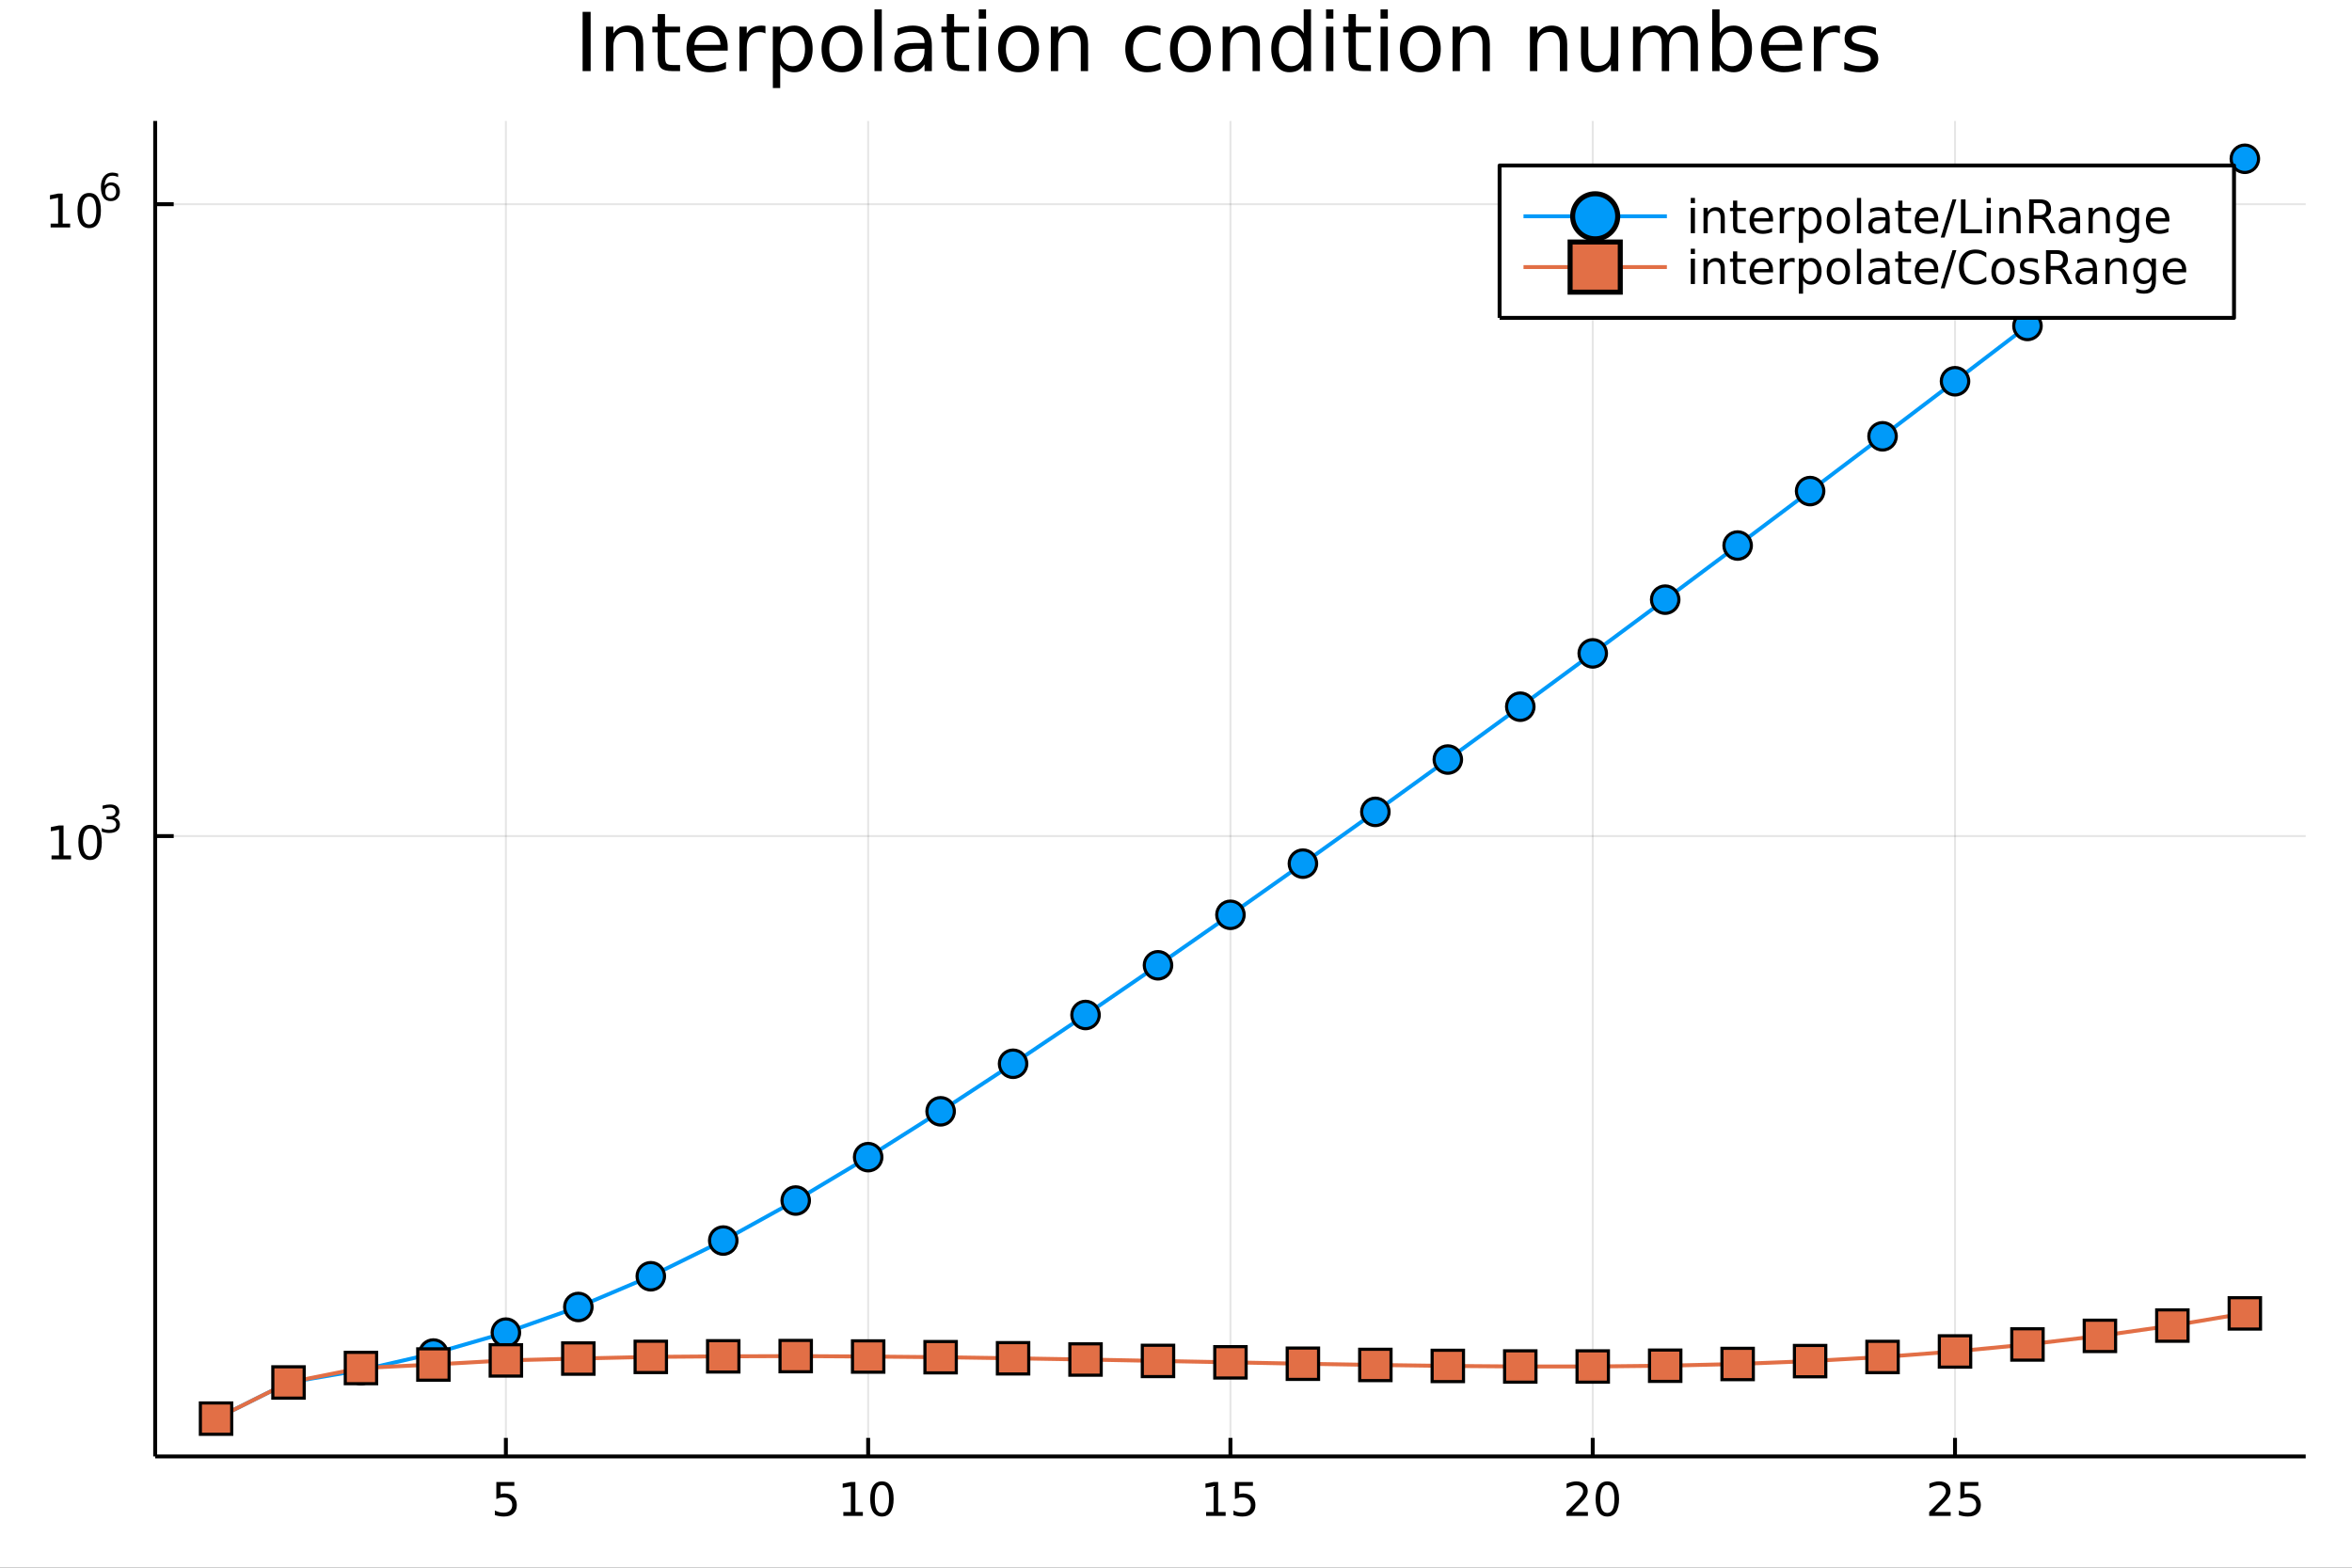 <?xml version="1.0" encoding="utf-8"?>
<svg xmlns="http://www.w3.org/2000/svg" xmlns:xlink="http://www.w3.org/1999/xlink" width="600" height="400" viewBox="0 0 2400 1600">
<rect x="0" y="0" width="2400" height="1600" fill="#333333" stroke="none"/>
<defs>
  <clipPath id="clip830">
    <rect x="0" y="0" width="2400" height="1600"/>
  </clipPath>
</defs>
<path clip-path="url(#clip830)" d="
M0 1600 L2400 1600 L2400 0 L0 0  Z
  " fill="#ffffff" fill-rule="evenodd" fill-opacity="1"/>
<defs>
  <clipPath id="clip831">
    <rect x="480" y="0" width="1681" height="1600"/>
  </clipPath>
</defs>
<path clip-path="url(#clip830)" d="
M158.35 1486.45 L2352.76 1486.45 L2352.76 123.472 L158.35 123.472  Z
  " fill="#ffffff" fill-rule="evenodd" fill-opacity="1"/>
<defs>
  <clipPath id="clip832">
    <rect x="158" y="123" width="2195" height="1364"/>
  </clipPath>
</defs>
<polyline clip-path="url(#clip832)" style="stroke:#000000; stroke-linecap:butt; stroke-linejoin:round; stroke-width:2; stroke-opacity:0.1; fill:none" points="
  516.198,1486.45 516.198,123.472 
  "/>
<polyline clip-path="url(#clip832)" style="stroke:#000000; stroke-linecap:butt; stroke-linejoin:round; stroke-width:2; stroke-opacity:0.1; fill:none" points="
  885.876,1486.45 885.876,123.472 
  "/>
<polyline clip-path="url(#clip832)" style="stroke:#000000; stroke-linecap:butt; stroke-linejoin:round; stroke-width:2; stroke-opacity:0.1; fill:none" points="
  1255.55,1486.45 1255.55,123.472 
  "/>
<polyline clip-path="url(#clip832)" style="stroke:#000000; stroke-linecap:butt; stroke-linejoin:round; stroke-width:2; stroke-opacity:0.1; fill:none" points="
  1625.23,1486.45 1625.23,123.472 
  "/>
<polyline clip-path="url(#clip832)" style="stroke:#000000; stroke-linecap:butt; stroke-linejoin:round; stroke-width:2; stroke-opacity:0.1; fill:none" points="
  1994.91,1486.45 1994.91,123.472 
  "/>
<polyline clip-path="url(#clip830)" style="stroke:#000000; stroke-linecap:butt; stroke-linejoin:round; stroke-width:4; stroke-opacity:1; fill:none" points="
  158.35,1486.45 2352.76,1486.45 
  "/>
<polyline clip-path="url(#clip830)" style="stroke:#000000; stroke-linecap:butt; stroke-linejoin:round; stroke-width:4; stroke-opacity:1; fill:none" points="
  516.198,1486.45 516.198,1467.55 
  "/>
<polyline clip-path="url(#clip830)" style="stroke:#000000; stroke-linecap:butt; stroke-linejoin:round; stroke-width:4; stroke-opacity:1; fill:none" points="
  885.876,1486.45 885.876,1467.55 
  "/>
<polyline clip-path="url(#clip830)" style="stroke:#000000; stroke-linecap:butt; stroke-linejoin:round; stroke-width:4; stroke-opacity:1; fill:none" points="
  1255.55,1486.45 1255.55,1467.55 
  "/>
<polyline clip-path="url(#clip830)" style="stroke:#000000; stroke-linecap:butt; stroke-linejoin:round; stroke-width:4; stroke-opacity:1; fill:none" points="
  1625.23,1486.45 1625.23,1467.55 
  "/>
<polyline clip-path="url(#clip830)" style="stroke:#000000; stroke-linecap:butt; stroke-linejoin:round; stroke-width:4; stroke-opacity:1; fill:none" points="
  1994.91,1486.45 1994.91,1467.55 
  "/>
<path clip-path="url(#clip830)" d="M506.476 1512.56 L524.832 1512.56 L524.832 1516.5 L510.758 1516.5 L510.758 1524.97 Q511.777 1524.62 512.795 1524.46 Q513.814 1524.27 514.832 1524.27 Q520.619 1524.27 523.999 1527.44 Q527.379 1530.62 527.379 1536.03 Q527.379 1541.61 523.906 1544.71 Q520.434 1547.79 514.115 1547.79 Q511.939 1547.79 509.67 1547.42 Q507.425 1547.05 505.018 1546.31 L505.018 1541.61 Q507.101 1542.74 509.323 1543.3 Q511.545 1543.86 514.022 1543.86 Q518.027 1543.86 520.365 1541.75 Q522.703 1539.64 522.703 1536.03 Q522.703 1532.42 520.365 1530.31 Q518.027 1528.21 514.022 1528.21 Q512.147 1528.21 510.272 1528.62 Q508.42 1529.04 506.476 1529.92 L506.476 1512.56 Z" fill="#000000" fill-rule="evenodd" fill-opacity="1" /><path clip-path="url(#clip830)" d="M860.563 1543.18 L868.202 1543.18 L868.202 1516.82 L859.892 1518.49 L859.892 1514.23 L868.156 1512.56 L872.832 1512.56 L872.832 1543.18 L880.471 1543.18 L880.471 1547.12 L860.563 1547.12 L860.563 1543.18 Z" fill="#000000" fill-rule="evenodd" fill-opacity="1" /><path clip-path="url(#clip830)" d="M899.915 1515.64 Q896.304 1515.64 894.475 1519.2 Q892.67 1522.75 892.67 1529.87 Q892.67 1536.98 894.475 1540.55 Q896.304 1544.09 899.915 1544.09 Q903.549 1544.09 905.355 1540.55 Q907.183 1536.98 907.183 1529.87 Q907.183 1522.75 905.355 1519.2 Q903.549 1515.64 899.915 1515.64 M899.915 1511.93 Q905.725 1511.93 908.781 1516.54 Q911.859 1521.12 911.859 1529.87 Q911.859 1538.6 908.781 1543.21 Q905.725 1547.79 899.915 1547.79 Q894.105 1547.79 891.026 1543.21 Q887.97 1538.6 887.97 1529.87 Q887.97 1521.12 891.026 1516.54 Q894.105 1511.93 899.915 1511.93 Z" fill="#000000" fill-rule="evenodd" fill-opacity="1" /><path clip-path="url(#clip830)" d="M1230.74 1543.18 L1238.38 1543.18 L1238.38 1516.82 L1230.07 1518.49 L1230.07 1514.23 L1238.33 1512.56 L1243.01 1512.56 L1243.01 1543.18 L1250.65 1543.18 L1250.65 1547.12 L1230.74 1547.12 L1230.74 1543.18 Z" fill="#000000" fill-rule="evenodd" fill-opacity="1" /><path clip-path="url(#clip830)" d="M1260.14 1512.56 L1278.49 1512.56 L1278.49 1516.5 L1264.42 1516.5 L1264.42 1524.97 Q1265.44 1524.62 1266.46 1524.46 Q1267.47 1524.27 1268.49 1524.27 Q1274.28 1524.27 1277.66 1527.44 Q1281.04 1530.62 1281.04 1536.03 Q1281.04 1541.61 1277.57 1544.71 Q1274.09 1547.79 1267.78 1547.79 Q1265.6 1547.79 1263.33 1547.42 Q1261.09 1547.05 1258.68 1546.31 L1258.68 1541.61 Q1260.76 1542.74 1262.98 1543.3 Q1265.21 1543.86 1267.68 1543.86 Q1271.69 1543.86 1274.03 1541.75 Q1276.36 1539.64 1276.36 1536.03 Q1276.36 1532.42 1274.03 1530.31 Q1271.69 1528.21 1267.68 1528.21 Q1265.81 1528.21 1263.93 1528.62 Q1262.08 1529.04 1260.14 1529.92 L1260.14 1512.56 Z" fill="#000000" fill-rule="evenodd" fill-opacity="1" /><path clip-path="url(#clip830)" d="M1604 1543.18 L1620.32 1543.18 L1620.32 1547.12 L1598.38 1547.12 L1598.38 1543.18 Q1601.04 1540.43 1605.62 1535.8 Q1610.23 1531.15 1611.41 1529.81 Q1613.66 1527.28 1614.54 1525.55 Q1615.44 1523.79 1615.44 1522.1 Q1615.44 1519.34 1613.49 1517.61 Q1611.57 1515.87 1608.47 1515.87 Q1606.27 1515.87 1603.82 1516.63 Q1601.39 1517.4 1598.61 1518.95 L1598.61 1514.23 Q1601.43 1513.09 1603.89 1512.51 Q1606.34 1511.93 1608.38 1511.93 Q1613.75 1511.93 1616.94 1514.62 Q1620.14 1517.31 1620.14 1521.8 Q1620.14 1523.93 1619.33 1525.85 Q1618.54 1527.74 1616.43 1530.34 Q1615.86 1531.01 1612.75 1534.23 Q1609.65 1537.42 1604 1543.18 Z" fill="#000000" fill-rule="evenodd" fill-opacity="1" /><path clip-path="url(#clip830)" d="M1640.14 1515.64 Q1636.53 1515.64 1634.7 1519.2 Q1632.89 1522.75 1632.89 1529.87 Q1632.89 1536.98 1634.7 1540.55 Q1636.53 1544.09 1640.14 1544.09 Q1643.77 1544.09 1645.58 1540.55 Q1647.41 1536.98 1647.41 1529.87 Q1647.41 1522.75 1645.58 1519.2 Q1643.77 1515.64 1640.14 1515.64 M1640.14 1511.93 Q1645.95 1511.93 1649 1516.54 Q1652.08 1521.12 1652.08 1529.87 Q1652.08 1538.6 1649 1543.21 Q1645.95 1547.79 1640.14 1547.79 Q1634.33 1547.79 1631.25 1543.21 Q1628.19 1538.6 1628.19 1529.87 Q1628.19 1521.12 1631.25 1516.54 Q1634.33 1511.93 1640.14 1511.93 Z" fill="#000000" fill-rule="evenodd" fill-opacity="1" /><path clip-path="url(#clip830)" d="M1974.18 1543.18 L1990.5 1543.18 L1990.5 1547.12 L1968.55 1547.12 L1968.55 1543.18 Q1971.22 1540.43 1975.8 1535.8 Q1980.41 1531.15 1981.59 1529.81 Q1983.83 1527.28 1984.71 1525.55 Q1985.61 1523.79 1985.61 1522.1 Q1985.61 1519.34 1983.67 1517.61 Q1981.75 1515.87 1978.65 1515.87 Q1976.45 1515.87 1973.99 1516.63 Q1971.56 1517.4 1968.79 1518.95 L1968.79 1514.23 Q1971.61 1513.09 1974.06 1512.51 Q1976.52 1511.93 1978.55 1511.93 Q1983.92 1511.93 1987.12 1514.62 Q1990.31 1517.31 1990.31 1521.8 Q1990.31 1523.93 1989.5 1525.85 Q1988.72 1527.74 1986.61 1530.34 Q1986.03 1531.01 1982.93 1534.23 Q1979.83 1537.42 1974.18 1543.18 Z" fill="#000000" fill-rule="evenodd" fill-opacity="1" /><path clip-path="url(#clip830)" d="M2000.36 1512.56 L2018.72 1512.56 L2018.72 1516.5 L2004.64 1516.5 L2004.64 1524.97 Q2005.66 1524.62 2006.68 1524.46 Q2007.7 1524.27 2008.72 1524.27 Q2014.5 1524.27 2017.88 1527.44 Q2021.26 1530.62 2021.26 1536.03 Q2021.26 1541.61 2017.79 1544.71 Q2014.32 1547.79 2008 1547.79 Q2005.82 1547.79 2003.55 1547.42 Q2001.31 1547.05 1998.9 1546.31 L1998.9 1541.61 Q2000.98 1542.74 2003.21 1543.3 Q2005.43 1543.86 2007.91 1543.86 Q2011.91 1543.86 2014.25 1541.75 Q2016.59 1539.64 2016.59 1536.03 Q2016.59 1532.42 2014.25 1530.31 Q2011.91 1528.21 2007.91 1528.21 Q2006.03 1528.21 2004.16 1528.62 Q2002.3 1529.04 2000.36 1529.92 L2000.36 1512.56 Z" fill="#000000" fill-rule="evenodd" fill-opacity="1" /><polyline clip-path="url(#clip832)" style="stroke:#000000; stroke-linecap:butt; stroke-linejoin:round; stroke-width:2; stroke-opacity:0.1; fill:none" points="
  158.35,853.319 2352.76,853.319 
  "/>
<polyline clip-path="url(#clip832)" style="stroke:#000000; stroke-linecap:butt; stroke-linejoin:round; stroke-width:2; stroke-opacity:0.1; fill:none" points="
  158.35,208.416 2352.76,208.416 
  "/>
<polyline clip-path="url(#clip830)" style="stroke:#000000; stroke-linecap:butt; stroke-linejoin:round; stroke-width:4; stroke-opacity:1; fill:none" points="
  158.35,1486.45 158.35,123.472 
  "/>
<polyline clip-path="url(#clip830)" style="stroke:#000000; stroke-linecap:butt; stroke-linejoin:round; stroke-width:4; stroke-opacity:1; fill:none" points="
  158.35,853.319 177.248,853.319 
  "/>
<polyline clip-path="url(#clip830)" style="stroke:#000000; stroke-linecap:butt; stroke-linejoin:round; stroke-width:4; stroke-opacity:1; fill:none" points="
  158.35,208.416 177.248,208.416 
  "/>
<path clip-path="url(#clip830)" d="M52.566 873.111 L60.205 873.111 L60.205 846.746 L51.895 848.413 L51.895 844.153 L60.159 842.487 L64.835 842.487 L64.835 873.111 L72.474 873.111 L72.474 877.047 L52.566 877.047 L52.566 873.111 Z" fill="#000000" fill-rule="evenodd" fill-opacity="1" /><path clip-path="url(#clip830)" d="M91.918 845.565 Q88.307 845.565 86.478 849.13 Q84.672 852.672 84.672 859.801 Q84.672 866.908 86.478 870.473 Q88.307 874.014 91.918 874.014 Q95.552 874.014 97.358 870.473 Q99.186 866.908 99.186 859.801 Q99.186 852.672 97.358 849.13 Q95.552 845.565 91.918 845.565 M91.918 841.862 Q97.728 841.862 100.784 846.468 Q103.862 851.051 103.862 859.801 Q103.862 868.528 100.784 873.135 Q97.728 877.718 91.918 877.718 Q86.108 877.718 83.029 873.135 Q79.974 868.528 79.974 859.801 Q79.974 851.051 83.029 846.468 Q86.108 841.862 91.918 841.862 Z" fill="#000000" fill-rule="evenodd" fill-opacity="1" /><path clip-path="url(#clip830)" d="M116.557 834.496 Q119.285 835.079 120.808 836.922 Q122.35 838.765 122.35 841.474 Q122.35 845.63 119.491 847.906 Q116.633 850.182 111.367 850.182 Q109.599 850.182 107.718 849.824 Q105.856 849.486 103.862 848.79 L103.862 845.122 Q105.442 846.044 107.323 846.514 Q109.204 846.984 111.254 846.984 Q114.827 846.984 116.689 845.574 Q118.57 844.163 118.57 841.474 Q118.57 838.991 116.821 837.599 Q115.09 836.189 111.987 836.189 L108.715 836.189 L108.715 833.067 L112.138 833.067 Q114.94 833.067 116.426 831.957 Q117.912 830.828 117.912 828.722 Q117.912 826.559 116.369 825.412 Q114.846 824.246 111.987 824.246 Q110.426 824.246 108.639 824.584 Q106.853 824.923 104.709 825.638 L104.709 822.252 Q106.871 821.65 108.752 821.349 Q110.652 821.048 112.326 821.048 Q116.651 821.048 119.172 823.023 Q121.692 824.979 121.692 828.327 Q121.692 830.659 120.357 832.277 Q119.021 833.875 116.557 834.496 Z" fill="#000000" fill-rule="evenodd" fill-opacity="1" /><path clip-path="url(#clip830)" d="M51.663 228.208 L59.302 228.208 L59.302 201.843 L50.992 203.509 L50.992 199.25 L59.256 197.583 L63.932 197.583 L63.932 228.208 L71.571 228.208 L71.571 232.143 L51.663 232.143 L51.663 228.208 Z" fill="#000000" fill-rule="evenodd" fill-opacity="1" /><path clip-path="url(#clip830)" d="M91.015 200.662 Q87.404 200.662 85.575 204.227 Q83.77 207.769 83.77 214.898 Q83.77 222.005 85.575 225.569 Q87.404 229.111 91.015 229.111 Q94.649 229.111 96.455 225.569 Q98.284 222.005 98.284 214.898 Q98.284 207.769 96.455 204.227 Q94.649 200.662 91.015 200.662 M91.015 196.958 Q96.825 196.958 99.881 201.565 Q102.959 206.148 102.959 214.898 Q102.959 223.625 99.881 228.231 Q96.825 232.815 91.015 232.815 Q85.205 232.815 82.126 228.231 Q79.071 223.625 79.071 214.898 Q79.071 206.148 82.126 201.565 Q85.205 196.958 91.015 196.958 Z" fill="#000000" fill-rule="evenodd" fill-opacity="1" /><path clip-path="url(#clip830)" d="M112.984 189.179 Q110.426 189.179 108.922 190.928 Q107.436 192.677 107.436 195.724 Q107.436 198.752 108.922 200.52 Q110.426 202.269 112.984 202.269 Q115.542 202.269 117.028 200.52 Q118.532 198.752 118.532 195.724 Q118.532 192.677 117.028 190.928 Q115.542 189.179 112.984 189.179 M120.526 177.274 L120.526 180.734 Q119.097 180.057 117.63 179.7 Q116.181 179.343 114.752 179.343 Q110.99 179.343 108.997 181.882 Q107.022 184.421 106.74 189.555 Q107.849 187.919 109.523 187.054 Q111.197 186.17 113.21 186.17 Q117.441 186.17 119.886 188.746 Q122.35 191.304 122.35 195.724 Q122.35 200.05 119.792 202.664 Q117.235 205.278 112.984 205.278 Q108.113 205.278 105.536 201.555 Q102.959 197.812 102.959 190.721 Q102.959 184.063 106.119 180.114 Q109.279 176.145 114.601 176.145 Q116.031 176.145 117.479 176.427 Q118.946 176.709 120.526 177.274 Z" fill="#000000" fill-rule="evenodd" fill-opacity="1" /><path clip-path="url(#clip830)" d="M594.506 12.096 L602.689 12.096 L602.689 72.576 L594.506 72.576 L594.506 12.096 Z" fill="#000000" fill-rule="evenodd" fill-opacity="1" /><path clip-path="url(#clip830)" d="M656.364 45.192 L656.364 72.576 L648.91 72.576 L648.91 45.435 Q648.91 38.994 646.398 35.794 Q643.887 32.594 638.864 32.594 Q632.828 32.594 629.344 36.442 Q625.86 40.29 625.86 46.934 L625.86 72.576 L618.366 72.576 L618.366 27.206 L625.86 27.206 L625.86 34.254 Q628.534 30.163 632.139 28.138 Q635.785 26.112 640.525 26.112 Q648.343 26.112 652.353 30.973 Q656.364 35.794 656.364 45.192 Z" fill="#000000" fill-rule="evenodd" fill-opacity="1" /><path clip-path="url(#clip830)" d="M678.603 14.324 L678.603 27.206 L693.956 27.206 L693.956 32.999 L678.603 32.999 L678.603 57.628 Q678.603 63.178 680.102 64.758 Q681.641 66.338 686.3 66.338 L693.956 66.338 L693.956 72.576 L686.3 72.576 Q677.671 72.576 674.39 69.376 Q671.109 66.135 671.109 57.628 L671.109 32.999 L665.64 32.999 L665.64 27.206 L671.109 27.206 L671.109 14.324 L678.603 14.324 Z" fill="#000000" fill-rule="evenodd" fill-opacity="1" /><path clip-path="url(#clip830)" d="M742.567 48.028 L742.567 51.673 L708.296 51.673 Q708.782 59.37 712.914 63.421 Q717.087 67.431 724.5 67.431 Q728.794 67.431 732.804 66.378 Q736.855 65.325 740.825 63.218 L740.825 70.267 Q736.815 71.968 732.602 72.86 Q728.389 73.751 724.054 73.751 Q713.198 73.751 706.838 67.431 Q700.518 61.112 700.518 50.337 Q700.518 39.197 706.514 32.675 Q712.55 26.112 722.758 26.112 Q731.913 26.112 737.22 32.026 Q742.567 37.9 742.567 48.028 M735.113 45.84 Q735.032 39.723 731.67 36.077 Q728.348 32.431 722.839 32.431 Q716.601 32.431 712.833 35.956 Q709.106 39.48 708.539 45.88 L735.113 45.84 Z" fill="#000000" fill-rule="evenodd" fill-opacity="1" /><path clip-path="url(#clip830)" d="M781.091 34.173 Q779.835 33.444 778.336 33.12 Q776.878 32.756 775.096 32.756 Q768.776 32.756 765.373 36.888 Q762.011 40.979 762.011 48.676 L762.011 72.576 L754.517 72.576 L754.517 27.206 L762.011 27.206 L762.011 34.254 Q764.361 30.122 768.128 28.138 Q771.895 26.112 777.283 26.112 Q778.053 26.112 778.984 26.234 Q779.916 26.315 781.05 26.517 L781.091 34.173 Z" fill="#000000" fill-rule="evenodd" fill-opacity="1" /><path clip-path="url(#clip830)" d="M796.12 65.77 L796.12 89.833 L788.626 89.833 L788.626 27.206 L796.12 27.206 L796.12 34.092 Q798.469 30.041 802.034 28.097 Q805.639 26.112 810.622 26.112 Q818.886 26.112 824.031 32.675 Q829.216 39.237 829.216 49.931 Q829.216 60.626 824.031 67.188 Q818.886 73.751 810.622 73.751 Q805.639 73.751 802.034 71.806 Q798.469 69.821 796.12 65.77 M821.478 49.931 Q821.478 41.708 818.076 37.05 Q814.713 32.35 808.799 32.35 Q802.885 32.35 799.482 37.05 Q796.12 41.708 796.12 49.931 Q796.12 58.155 799.482 62.854 Q802.885 67.512 808.799 67.512 Q814.713 67.512 818.076 62.854 Q821.478 58.155 821.478 49.931 Z" fill="#000000" fill-rule="evenodd" fill-opacity="1" /><path clip-path="url(#clip830)" d="M859.152 32.431 Q853.157 32.431 849.673 37.131 Q846.189 41.789 846.189 49.931 Q846.189 58.074 849.632 62.773 Q853.116 67.431 859.152 67.431 Q865.107 67.431 868.59 62.732 Q872.074 58.033 872.074 49.931 Q872.074 41.87 868.59 37.171 Q865.107 32.431 859.152 32.431 M859.152 26.112 Q868.874 26.112 874.424 32.431 Q879.973 38.751 879.973 49.931 Q879.973 61.071 874.424 67.431 Q868.874 73.751 859.152 73.751 Q849.389 73.751 843.839 67.431 Q838.33 61.071 838.33 49.931 Q838.33 38.751 843.839 32.431 Q849.389 26.112 859.152 26.112 Z" fill="#000000" fill-rule="evenodd" fill-opacity="1" /><path clip-path="url(#clip830)" d="M892.329 9.544 L899.782 9.544 L899.782 72.576 L892.329 72.576 L892.329 9.544 Z" fill="#000000" fill-rule="evenodd" fill-opacity="1" /><path clip-path="url(#clip830)" d="M935.997 49.769 Q926.964 49.769 923.48 51.835 Q919.996 53.901 919.996 58.884 Q919.996 62.854 922.589 65.203 Q925.222 67.512 929.719 67.512 Q935.916 67.512 939.643 63.137 Q943.411 58.722 943.411 51.43 L943.411 49.769 L935.997 49.769 M950.864 46.691 L950.864 72.576 L943.411 72.576 L943.411 65.689 Q940.859 69.821 937.051 71.806 Q933.243 73.751 927.734 73.751 Q920.766 73.751 916.634 69.862 Q912.543 65.933 912.543 59.37 Q912.543 51.714 917.647 47.825 Q922.792 43.936 932.959 43.936 L943.411 43.936 L943.411 43.207 Q943.411 38.062 940.008 35.267 Q936.646 32.431 930.529 32.431 Q926.64 32.431 922.954 33.363 Q919.267 34.295 915.865 36.158 L915.865 29.272 Q919.956 27.692 923.804 26.922 Q927.653 26.112 931.298 26.112 Q941.142 26.112 946.003 31.216 Q950.864 36.32 950.864 46.691 Z" fill="#000000" fill-rule="evenodd" fill-opacity="1" /><path clip-path="url(#clip830)" d="M973.59 14.324 L973.59 27.206 L988.943 27.206 L988.943 32.999 L973.59 32.999 L973.59 57.628 Q973.59 63.178 975.089 64.758 Q976.628 66.338 981.287 66.338 L988.943 66.338 L988.943 72.576 L981.287 72.576 Q972.658 72.576 969.377 69.376 Q966.096 66.135 966.096 57.628 L966.096 32.999 L960.627 32.999 L960.627 27.206 L966.096 27.206 L966.096 14.324 L973.59 14.324 Z" fill="#000000" fill-rule="evenodd" fill-opacity="1" /><path clip-path="url(#clip830)" d="M998.746 27.206 L1006.2 27.206 L1006.2 72.576 L998.746 72.576 L998.746 27.206 M998.746 9.544 L1006.2 9.544 L1006.2 18.983 L998.746 18.983 L998.746 9.544 Z" fill="#000000" fill-rule="evenodd" fill-opacity="1" /><path clip-path="url(#clip830)" d="M1039.38 32.431 Q1033.38 32.431 1029.9 37.131 Q1026.41 41.789 1026.41 49.931 Q1026.41 58.074 1029.86 62.773 Q1033.34 67.431 1039.38 67.431 Q1045.33 67.431 1048.82 62.732 Q1052.3 58.033 1052.3 49.931 Q1052.3 41.87 1048.82 37.171 Q1045.33 32.431 1039.38 32.431 M1039.38 26.112 Q1049.1 26.112 1054.65 32.431 Q1060.2 38.751 1060.2 49.931 Q1060.2 61.071 1054.65 67.431 Q1049.1 73.751 1039.38 73.751 Q1029.61 73.751 1024.06 67.431 Q1018.55 61.071 1018.55 49.931 Q1018.55 38.751 1024.06 32.431 Q1029.61 26.112 1039.38 26.112 Z" fill="#000000" fill-rule="evenodd" fill-opacity="1" /><path clip-path="url(#clip830)" d="M1110.27 45.192 L1110.27 72.576 L1102.81 72.576 L1102.81 45.435 Q1102.81 38.994 1100.3 35.794 Q1097.79 32.594 1092.77 32.594 Q1086.73 32.594 1083.25 36.442 Q1079.76 40.29 1079.76 46.934 L1079.76 72.576 L1072.27 72.576 L1072.27 27.206 L1079.76 27.206 L1079.76 34.254 Q1082.44 30.163 1086.04 28.138 Q1089.69 26.112 1094.43 26.112 Q1102.25 26.112 1106.26 30.973 Q1110.27 35.794 1110.27 45.192 Z" fill="#000000" fill-rule="evenodd" fill-opacity="1" /><path clip-path="url(#clip830)" d="M1184.16 28.948 L1184.16 35.915 Q1181 34.173 1177.8 33.323 Q1174.64 32.431 1171.4 32.431 Q1164.14 32.431 1160.13 37.05 Q1156.12 41.627 1156.12 49.931 Q1156.12 58.236 1160.13 62.854 Q1164.14 67.431 1171.4 67.431 Q1174.64 67.431 1177.8 66.581 Q1181 65.689 1184.16 63.948 L1184.16 70.834 Q1181.04 72.292 1177.67 73.022 Q1174.35 73.751 1170.59 73.751 Q1160.34 73.751 1154.3 67.31 Q1148.26 60.869 1148.26 49.931 Q1148.26 38.832 1154.34 32.472 Q1160.46 26.112 1171.07 26.112 Q1174.51 26.112 1177.8 26.841 Q1181.08 27.53 1184.16 28.948 Z" fill="#000000" fill-rule="evenodd" fill-opacity="1" /><path clip-path="url(#clip830)" d="M1214.7 32.431 Q1208.7 32.431 1205.22 37.131 Q1201.74 41.789 1201.74 49.931 Q1201.74 58.074 1205.18 62.773 Q1208.66 67.431 1214.7 67.431 Q1220.65 67.431 1224.14 62.732 Q1227.62 58.033 1227.62 49.931 Q1227.62 41.87 1224.14 37.171 Q1220.65 32.431 1214.7 32.431 M1214.7 26.112 Q1224.42 26.112 1229.97 32.431 Q1235.52 38.751 1235.52 49.931 Q1235.52 61.071 1229.97 67.431 Q1224.42 73.751 1214.7 73.751 Q1204.94 73.751 1199.39 67.431 Q1193.88 61.071 1193.88 49.931 Q1193.88 38.751 1199.39 32.431 Q1204.94 26.112 1214.7 26.112 Z" fill="#000000" fill-rule="evenodd" fill-opacity="1" /><path clip-path="url(#clip830)" d="M1285.59 45.192 L1285.59 72.576 L1278.14 72.576 L1278.14 45.435 Q1278.14 38.994 1275.63 35.794 Q1273.11 32.594 1268.09 32.594 Q1262.05 32.594 1258.57 36.442 Q1255.09 40.29 1255.09 46.934 L1255.09 72.576 L1247.59 72.576 L1247.59 27.206 L1255.09 27.206 L1255.09 34.254 Q1257.76 30.163 1261.37 28.138 Q1265.01 26.112 1269.75 26.112 Q1277.57 26.112 1281.58 30.973 Q1285.59 35.794 1285.59 45.192 Z" fill="#000000" fill-rule="evenodd" fill-opacity="1" /><path clip-path="url(#clip830)" d="M1330.31 34.092 L1330.31 9.544 L1337.77 9.544 L1337.77 72.576 L1330.31 72.576 L1330.31 65.77 Q1327.96 69.821 1324.36 71.806 Q1320.79 73.751 1315.77 73.751 Q1307.55 73.751 1302.36 67.188 Q1297.22 60.626 1297.22 49.931 Q1297.22 39.237 1302.36 32.675 Q1307.55 26.112 1315.77 26.112 Q1320.79 26.112 1324.36 28.097 Q1327.96 30.041 1330.31 34.092 M1304.91 49.931 Q1304.91 58.155 1308.28 62.854 Q1311.68 67.512 1317.59 67.512 Q1323.51 67.512 1326.91 62.854 Q1330.31 58.155 1330.31 49.931 Q1330.31 41.708 1326.91 37.05 Q1323.51 32.35 1317.59 32.35 Q1311.68 32.35 1308.28 37.05 Q1304.91 41.708 1304.91 49.931 Z" fill="#000000" fill-rule="evenodd" fill-opacity="1" /><path clip-path="url(#clip830)" d="M1353.12 27.206 L1360.57 27.206 L1360.57 72.576 L1353.12 72.576 L1353.12 27.206 M1353.12 9.544 L1360.57 9.544 L1360.57 18.983 L1353.12 18.983 L1353.12 9.544 Z" fill="#000000" fill-rule="evenodd" fill-opacity="1" /><path clip-path="url(#clip830)" d="M1383.54 14.324 L1383.54 27.206 L1398.89 27.206 L1398.89 32.999 L1383.54 32.999 L1383.54 57.628 Q1383.54 63.178 1385.04 64.758 Q1386.58 66.338 1391.24 66.338 L1398.89 66.338 L1398.89 72.576 L1391.24 72.576 Q1382.61 72.576 1379.33 69.376 Q1376.05 66.135 1376.05 57.628 L1376.05 32.999 L1370.58 32.999 L1370.58 27.206 L1376.05 27.206 L1376.05 14.324 L1383.54 14.324 Z" fill="#000000" fill-rule="evenodd" fill-opacity="1" /><path clip-path="url(#clip830)" d="M1408.7 27.206 L1416.15 27.206 L1416.15 72.576 L1408.7 72.576 L1408.7 27.206 M1408.7 9.544 L1416.15 9.544 L1416.15 18.983 L1408.7 18.983 L1408.7 9.544 Z" fill="#000000" fill-rule="evenodd" fill-opacity="1" /><path clip-path="url(#clip830)" d="M1449.33 32.431 Q1443.33 32.431 1439.85 37.131 Q1436.37 41.789 1436.37 49.931 Q1436.37 58.074 1439.81 62.773 Q1443.29 67.431 1449.33 67.431 Q1455.28 67.431 1458.77 62.732 Q1462.25 58.033 1462.25 49.931 Q1462.25 41.87 1458.77 37.171 Q1455.28 32.431 1449.33 32.431 M1449.33 26.112 Q1459.05 26.112 1464.6 32.431 Q1470.15 38.751 1470.15 49.931 Q1470.15 61.071 1464.6 67.431 Q1459.05 73.751 1449.33 73.751 Q1439.57 73.751 1434.02 67.431 Q1428.51 61.071 1428.51 49.931 Q1428.51 38.751 1434.02 32.431 Q1439.57 26.112 1449.33 26.112 Z" fill="#000000" fill-rule="evenodd" fill-opacity="1" /><path clip-path="url(#clip830)" d="M1520.22 45.192 L1520.22 72.576 L1512.77 72.576 L1512.77 45.435 Q1512.77 38.994 1510.25 35.794 Q1507.74 32.594 1502.72 32.594 Q1496.68 32.594 1493.2 36.442 Q1489.72 40.29 1489.72 46.934 L1489.72 72.576 L1482.22 72.576 L1482.22 27.206 L1489.72 27.206 L1489.72 34.254 Q1492.39 30.163 1495.99 28.138 Q1499.64 26.112 1504.38 26.112 Q1512.2 26.112 1516.21 30.973 Q1520.22 35.794 1520.22 45.192 Z" fill="#000000" fill-rule="evenodd" fill-opacity="1" /><path clip-path="url(#clip830)" d="M1599.17 45.192 L1599.17 72.576 L1591.72 72.576 L1591.72 45.435 Q1591.72 38.994 1589.21 35.794 Q1586.69 32.594 1581.67 32.594 Q1575.64 32.594 1572.15 36.442 Q1568.67 40.29 1568.67 46.934 L1568.67 72.576 L1561.17 72.576 L1561.17 27.206 L1568.67 27.206 L1568.67 34.254 Q1571.34 30.163 1574.95 28.138 Q1578.59 26.112 1583.33 26.112 Q1591.15 26.112 1595.16 30.973 Q1599.17 35.794 1599.17 45.192 Z" fill="#000000" fill-rule="evenodd" fill-opacity="1" /><path clip-path="url(#clip830)" d="M1613.27 54.671 L1613.27 27.206 L1620.72 27.206 L1620.72 54.387 Q1620.72 60.828 1623.23 64.069 Q1625.74 67.269 1630.77 67.269 Q1636.8 67.269 1640.29 63.421 Q1643.81 59.573 1643.81 52.929 L1643.81 27.206 L1651.27 27.206 L1651.27 72.576 L1643.81 72.576 L1643.81 65.608 Q1641.1 69.74 1637.49 71.766 Q1633.93 73.751 1629.19 73.751 Q1621.37 73.751 1617.32 68.89 Q1613.27 64.029 1613.27 54.671 M1632.02 26.112 L1632.02 26.112 Z" fill="#000000" fill-rule="evenodd" fill-opacity="1" /><path clip-path="url(#clip830)" d="M1701.94 35.915 Q1704.74 30.892 1708.63 28.502 Q1712.52 26.112 1717.78 26.112 Q1724.87 26.112 1728.72 31.095 Q1732.57 36.037 1732.57 45.192 L1732.57 72.576 L1725.07 72.576 L1725.07 45.435 Q1725.07 38.913 1722.76 35.753 Q1720.46 32.594 1715.72 32.594 Q1709.92 32.594 1706.56 36.442 Q1703.2 40.29 1703.2 46.934 L1703.2 72.576 L1695.7 72.576 L1695.7 45.435 Q1695.7 38.873 1693.4 35.753 Q1691.09 32.594 1686.27 32.594 Q1680.55 32.594 1677.19 36.482 Q1673.83 40.331 1673.83 46.934 L1673.83 72.576 L1666.34 72.576 L1666.34 27.206 L1673.83 27.206 L1673.83 34.254 Q1676.38 30.082 1679.95 28.097 Q1683.51 26.112 1688.41 26.112 Q1693.35 26.112 1696.8 28.624 Q1700.28 31.135 1701.94 35.915 Z" fill="#000000" fill-rule="evenodd" fill-opacity="1" /><path clip-path="url(#clip830)" d="M1780 49.931 Q1780 41.708 1776.6 37.05 Q1773.24 32.35 1767.32 32.35 Q1761.41 32.35 1758.01 37.05 Q1754.64 41.708 1754.64 49.931 Q1754.64 58.155 1758.01 62.854 Q1761.41 67.512 1767.32 67.512 Q1773.24 67.512 1776.6 62.854 Q1780 58.155 1780 49.931 M1754.64 34.092 Q1756.99 30.041 1760.56 28.097 Q1764.16 26.112 1769.15 26.112 Q1777.41 26.112 1782.56 32.675 Q1787.74 39.237 1787.74 49.931 Q1787.74 60.626 1782.56 67.188 Q1777.41 73.751 1769.15 73.751 Q1764.16 73.751 1760.56 71.806 Q1756.99 69.821 1754.64 65.77 L1754.64 72.576 L1747.15 72.576 L1747.15 9.544 L1754.64 9.544 L1754.64 34.092 Z" fill="#000000" fill-rule="evenodd" fill-opacity="1" /><path clip-path="url(#clip830)" d="M1838.9 48.028 L1838.9 51.673 L1804.63 51.673 Q1805.12 59.37 1809.25 63.421 Q1813.42 67.431 1820.84 67.431 Q1825.13 67.431 1829.14 66.378 Q1833.19 65.325 1837.16 63.218 L1837.16 70.267 Q1833.15 71.968 1828.94 72.86 Q1824.73 73.751 1820.39 73.751 Q1809.53 73.751 1803.17 67.431 Q1796.86 61.112 1796.86 50.337 Q1796.86 39.197 1802.85 32.675 Q1808.89 26.112 1819.09 26.112 Q1828.25 26.112 1833.56 32.026 Q1838.9 37.9 1838.9 48.028 M1831.45 45.84 Q1831.37 39.723 1828.01 36.077 Q1824.68 32.431 1819.18 32.431 Q1812.94 32.431 1809.17 35.956 Q1805.44 39.48 1804.88 45.88 L1831.45 45.84 Z" fill="#000000" fill-rule="evenodd" fill-opacity="1" /><path clip-path="url(#clip830)" d="M1877.43 34.173 Q1876.17 33.444 1874.67 33.12 Q1873.21 32.756 1871.43 32.756 Q1865.11 32.756 1861.71 36.888 Q1858.35 40.979 1858.35 48.676 L1858.35 72.576 L1850.85 72.576 L1850.85 27.206 L1858.35 27.206 L1858.35 34.254 Q1860.7 30.122 1864.46 28.138 Q1868.23 26.112 1873.62 26.112 Q1874.39 26.112 1875.32 26.234 Q1876.25 26.315 1877.39 26.517 L1877.43 34.173 Z" fill="#000000" fill-rule="evenodd" fill-opacity="1" /><path clip-path="url(#clip830)" d="M1914.17 28.543 L1914.17 35.591 Q1911.01 33.971 1907.61 33.161 Q1904.2 32.35 1900.56 32.35 Q1895.01 32.35 1892.21 34.052 Q1889.46 35.753 1889.46 39.156 Q1889.46 41.749 1891.44 43.248 Q1893.43 44.706 1899.42 46.043 L1901.98 46.61 Q1909.92 48.311 1913.24 51.43 Q1916.6 54.509 1916.6 60.059 Q1916.6 66.378 1911.58 70.064 Q1906.59 73.751 1897.84 73.751 Q1894.2 73.751 1890.23 73.022 Q1886.3 72.333 1881.92 70.915 L1881.92 63.218 Q1886.06 65.365 1890.07 66.459 Q1894.08 67.512 1898.01 67.512 Q1903.27 67.512 1906.11 65.73 Q1908.94 63.907 1908.94 60.626 Q1908.94 57.588 1906.88 55.967 Q1904.85 54.347 1897.93 52.848 L1895.33 52.24 Q1888.41 50.782 1885.33 47.785 Q1882.25 44.746 1882.25 39.48 Q1882.25 33.08 1886.79 29.596 Q1891.32 26.112 1899.67 26.112 Q1903.8 26.112 1907.44 26.72 Q1911.09 27.327 1914.17 28.543 Z" fill="#000000" fill-rule="evenodd" fill-opacity="1" /><polyline clip-path="url(#clip832)" style="stroke:#009af9; stroke-linecap:butt; stroke-linejoin:round; stroke-width:4; stroke-opacity:1; fill:none" points="
  220.456,1447.87 294.392,1410.96 368.327,1398.41 442.263,1381.43 516.198,1360.09 590.134,1333.91 664.069,1302.55 738.005,1266.12 811.94,1225.27 885.876,1180.98 
  959.811,1134.2 1033.75,1085.68 1107.68,1035.9 1181.62,985.173 1255.55,933.649 1329.49,881.433 1403.42,828.591 1477.36,775.178 1551.3,721.243 1625.23,666.834 
  1699.17,611.994 1773.1,556.766 1847.04,501.186 1920.97,445.288 1994.91,389.102 2068.84,332.658 2142.78,275.983 2216.71,219.103 2290.65,162.047 
  "/>
<circle clip-path="url(#clip832)" cx="220.456" cy="1447.87" r="14" fill="#009af9" fill-rule="evenodd" fill-opacity="1" stroke="#000000" stroke-opacity="1" stroke-width="3.2"/>
<circle clip-path="url(#clip832)" cx="294.392" cy="1410.96" r="14" fill="#009af9" fill-rule="evenodd" fill-opacity="1" stroke="#000000" stroke-opacity="1" stroke-width="3.2"/>
<circle clip-path="url(#clip832)" cx="368.327" cy="1398.41" r="14" fill="#009af9" fill-rule="evenodd" fill-opacity="1" stroke="#000000" stroke-opacity="1" stroke-width="3.2"/>
<circle clip-path="url(#clip832)" cx="442.263" cy="1381.43" r="14" fill="#009af9" fill-rule="evenodd" fill-opacity="1" stroke="#000000" stroke-opacity="1" stroke-width="3.2"/>
<circle clip-path="url(#clip832)" cx="516.198" cy="1360.09" r="14" fill="#009af9" fill-rule="evenodd" fill-opacity="1" stroke="#000000" stroke-opacity="1" stroke-width="3.2"/>
<circle clip-path="url(#clip832)" cx="590.134" cy="1333.91" r="14" fill="#009af9" fill-rule="evenodd" fill-opacity="1" stroke="#000000" stroke-opacity="1" stroke-width="3.2"/>
<circle clip-path="url(#clip832)" cx="664.069" cy="1302.55" r="14" fill="#009af9" fill-rule="evenodd" fill-opacity="1" stroke="#000000" stroke-opacity="1" stroke-width="3.2"/>
<circle clip-path="url(#clip832)" cx="738.005" cy="1266.12" r="14" fill="#009af9" fill-rule="evenodd" fill-opacity="1" stroke="#000000" stroke-opacity="1" stroke-width="3.2"/>
<circle clip-path="url(#clip832)" cx="811.94" cy="1225.27" r="14" fill="#009af9" fill-rule="evenodd" fill-opacity="1" stroke="#000000" stroke-opacity="1" stroke-width="3.2"/>
<circle clip-path="url(#clip832)" cx="885.876" cy="1180.98" r="14" fill="#009af9" fill-rule="evenodd" fill-opacity="1" stroke="#000000" stroke-opacity="1" stroke-width="3.2"/>
<circle clip-path="url(#clip832)" cx="959.811" cy="1134.2" r="14" fill="#009af9" fill-rule="evenodd" fill-opacity="1" stroke="#000000" stroke-opacity="1" stroke-width="3.2"/>
<circle clip-path="url(#clip832)" cx="1033.75" cy="1085.68" r="14" fill="#009af9" fill-rule="evenodd" fill-opacity="1" stroke="#000000" stroke-opacity="1" stroke-width="3.2"/>
<circle clip-path="url(#clip832)" cx="1107.68" cy="1035.9" r="14" fill="#009af9" fill-rule="evenodd" fill-opacity="1" stroke="#000000" stroke-opacity="1" stroke-width="3.2"/>
<circle clip-path="url(#clip832)" cx="1181.62" cy="985.173" r="14" fill="#009af9" fill-rule="evenodd" fill-opacity="1" stroke="#000000" stroke-opacity="1" stroke-width="3.2"/>
<circle clip-path="url(#clip832)" cx="1255.55" cy="933.649" r="14" fill="#009af9" fill-rule="evenodd" fill-opacity="1" stroke="#000000" stroke-opacity="1" stroke-width="3.2"/>
<circle clip-path="url(#clip832)" cx="1329.49" cy="881.433" r="14" fill="#009af9" fill-rule="evenodd" fill-opacity="1" stroke="#000000" stroke-opacity="1" stroke-width="3.2"/>
<circle clip-path="url(#clip832)" cx="1403.42" cy="828.591" r="14" fill="#009af9" fill-rule="evenodd" fill-opacity="1" stroke="#000000" stroke-opacity="1" stroke-width="3.2"/>
<circle clip-path="url(#clip832)" cx="1477.36" cy="775.178" r="14" fill="#009af9" fill-rule="evenodd" fill-opacity="1" stroke="#000000" stroke-opacity="1" stroke-width="3.2"/>
<circle clip-path="url(#clip832)" cx="1551.3" cy="721.243" r="14" fill="#009af9" fill-rule="evenodd" fill-opacity="1" stroke="#000000" stroke-opacity="1" stroke-width="3.2"/>
<circle clip-path="url(#clip832)" cx="1625.23" cy="666.834" r="14" fill="#009af9" fill-rule="evenodd" fill-opacity="1" stroke="#000000" stroke-opacity="1" stroke-width="3.2"/>
<circle clip-path="url(#clip832)" cx="1699.17" cy="611.994" r="14" fill="#009af9" fill-rule="evenodd" fill-opacity="1" stroke="#000000" stroke-opacity="1" stroke-width="3.2"/>
<circle clip-path="url(#clip832)" cx="1773.1" cy="556.766" r="14" fill="#009af9" fill-rule="evenodd" fill-opacity="1" stroke="#000000" stroke-opacity="1" stroke-width="3.2"/>
<circle clip-path="url(#clip832)" cx="1847.04" cy="501.186" r="14" fill="#009af9" fill-rule="evenodd" fill-opacity="1" stroke="#000000" stroke-opacity="1" stroke-width="3.2"/>
<circle clip-path="url(#clip832)" cx="1920.97" cy="445.288" r="14" fill="#009af9" fill-rule="evenodd" fill-opacity="1" stroke="#000000" stroke-opacity="1" stroke-width="3.2"/>
<circle clip-path="url(#clip832)" cx="1994.91" cy="389.102" r="14" fill="#009af9" fill-rule="evenodd" fill-opacity="1" stroke="#000000" stroke-opacity="1" stroke-width="3.2"/>
<circle clip-path="url(#clip832)" cx="2068.84" cy="332.658" r="14" fill="#009af9" fill-rule="evenodd" fill-opacity="1" stroke="#000000" stroke-opacity="1" stroke-width="3.2"/>
<circle clip-path="url(#clip832)" cx="2142.78" cy="275.983" r="14" fill="#009af9" fill-rule="evenodd" fill-opacity="1" stroke="#000000" stroke-opacity="1" stroke-width="3.2"/>
<circle clip-path="url(#clip832)" cx="2216.71" cy="219.103" r="14" fill="#009af9" fill-rule="evenodd" fill-opacity="1" stroke="#000000" stroke-opacity="1" stroke-width="3.2"/>
<circle clip-path="url(#clip832)" cx="2290.65" cy="162.047" r="14" fill="#009af9" fill-rule="evenodd" fill-opacity="1" stroke="#000000" stroke-opacity="1" stroke-width="3.2"/>
<polyline clip-path="url(#clip832)" style="stroke:#e26f46; stroke-linecap:butt; stroke-linejoin:round; stroke-width:4; stroke-opacity:1; fill:none" points="
  220.456,1447.87 294.392,1410.96 368.327,1396.23 442.263,1392.64 516.198,1388.45 590.134,1386.56 664.069,1384.86 738.005,1384.3 811.94,1384.04 885.876,1384.48 
  959.811,1385.18 1033.75,1386.29 1107.68,1387.54 1181.62,1388.98 1255.55,1390.41 1329.49,1391.84 1403.42,1393.08 1477.36,1394.08 1551.3,1394.65 1625.23,1394.66 
  1699.17,1393.87 1773.1,1392.11 1847.04,1389.17 1920.97,1384.95 1994.91,1379.31 2068.84,1372.18 2142.78,1363.4 2216.71,1352.88 2290.65,1340.47 
  "/>
<path clip-path="url(#clip832)" d="M204.456 1431.87 L204.456 1463.87 L236.456 1463.87 L236.456 1431.87 L204.456 1431.87 Z" fill="#e26f46" fill-rule="evenodd" fill-opacity="1" stroke="#000000" stroke-opacity="1" stroke-width="3.2"/>
<path clip-path="url(#clip832)" d="M278.392 1394.96 L278.392 1426.96 L310.392 1426.96 L310.392 1394.96 L278.392 1394.96 Z" fill="#e26f46" fill-rule="evenodd" fill-opacity="1" stroke="#000000" stroke-opacity="1" stroke-width="3.2"/>
<path clip-path="url(#clip832)" d="M352.327 1380.23 L352.327 1412.23 L384.327 1412.23 L384.327 1380.23 L352.327 1380.23 Z" fill="#e26f46" fill-rule="evenodd" fill-opacity="1" stroke="#000000" stroke-opacity="1" stroke-width="3.2"/>
<path clip-path="url(#clip832)" d="M426.263 1376.64 L426.263 1408.64 L458.263 1408.64 L458.263 1376.64 L426.263 1376.64 Z" fill="#e26f46" fill-rule="evenodd" fill-opacity="1" stroke="#000000" stroke-opacity="1" stroke-width="3.2"/>
<path clip-path="url(#clip832)" d="M500.198 1372.45 L500.198 1404.45 L532.198 1404.45 L532.198 1372.45 L500.198 1372.45 Z" fill="#e26f46" fill-rule="evenodd" fill-opacity="1" stroke="#000000" stroke-opacity="1" stroke-width="3.2"/>
<path clip-path="url(#clip832)" d="M574.134 1370.56 L574.134 1402.56 L606.134 1402.56 L606.134 1370.56 L574.134 1370.56 Z" fill="#e26f46" fill-rule="evenodd" fill-opacity="1" stroke="#000000" stroke-opacity="1" stroke-width="3.2"/>
<path clip-path="url(#clip832)" d="M648.069 1368.86 L648.069 1400.86 L680.069 1400.86 L680.069 1368.86 L648.069 1368.86 Z" fill="#e26f46" fill-rule="evenodd" fill-opacity="1" stroke="#000000" stroke-opacity="1" stroke-width="3.2"/>
<path clip-path="url(#clip832)" d="M722.005 1368.3 L722.005 1400.3 L754.005 1400.3 L754.005 1368.3 L722.005 1368.3 Z" fill="#e26f46" fill-rule="evenodd" fill-opacity="1" stroke="#000000" stroke-opacity="1" stroke-width="3.2"/>
<path clip-path="url(#clip832)" d="M795.94 1368.04 L795.94 1400.04 L827.94 1400.04 L827.94 1368.04 L795.94 1368.04 Z" fill="#e26f46" fill-rule="evenodd" fill-opacity="1" stroke="#000000" stroke-opacity="1" stroke-width="3.2"/>
<path clip-path="url(#clip832)" d="M869.876 1368.48 L869.876 1400.48 L901.876 1400.48 L901.876 1368.48 L869.876 1368.48 Z" fill="#e26f46" fill-rule="evenodd" fill-opacity="1" stroke="#000000" stroke-opacity="1" stroke-width="3.2"/>
<path clip-path="url(#clip832)" d="M943.811 1369.18 L943.811 1401.18 L975.811 1401.18 L975.811 1369.18 L943.811 1369.18 Z" fill="#e26f46" fill-rule="evenodd" fill-opacity="1" stroke="#000000" stroke-opacity="1" stroke-width="3.2"/>
<path clip-path="url(#clip832)" d="M1017.75 1370.29 L1017.75 1402.29 L1049.75 1402.29 L1049.75 1370.29 L1017.75 1370.29 Z" fill="#e26f46" fill-rule="evenodd" fill-opacity="1" stroke="#000000" stroke-opacity="1" stroke-width="3.2"/>
<path clip-path="url(#clip832)" d="M1091.68 1371.54 L1091.68 1403.54 L1123.68 1403.54 L1123.68 1371.54 L1091.68 1371.54 Z" fill="#e26f46" fill-rule="evenodd" fill-opacity="1" stroke="#000000" stroke-opacity="1" stroke-width="3.2"/>
<path clip-path="url(#clip832)" d="M1165.62 1372.98 L1165.62 1404.98 L1197.62 1404.98 L1197.62 1372.98 L1165.62 1372.98 Z" fill="#e26f46" fill-rule="evenodd" fill-opacity="1" stroke="#000000" stroke-opacity="1" stroke-width="3.2"/>
<path clip-path="url(#clip832)" d="M1239.55 1374.41 L1239.55 1406.41 L1271.55 1406.41 L1271.55 1374.41 L1239.55 1374.41 Z" fill="#e26f46" fill-rule="evenodd" fill-opacity="1" stroke="#000000" stroke-opacity="1" stroke-width="3.2"/>
<path clip-path="url(#clip832)" d="M1313.49 1375.84 L1313.49 1407.84 L1345.49 1407.84 L1345.49 1375.84 L1313.49 1375.84 Z" fill="#e26f46" fill-rule="evenodd" fill-opacity="1" stroke="#000000" stroke-opacity="1" stroke-width="3.2"/>
<path clip-path="url(#clip832)" d="M1387.42 1377.08 L1387.42 1409.08 L1419.42 1409.08 L1419.42 1377.08 L1387.42 1377.08 Z" fill="#e26f46" fill-rule="evenodd" fill-opacity="1" stroke="#000000" stroke-opacity="1" stroke-width="3.2"/>
<path clip-path="url(#clip832)" d="M1461.36 1378.08 L1461.36 1410.08 L1493.36 1410.08 L1493.36 1378.08 L1461.36 1378.08 Z" fill="#e26f46" fill-rule="evenodd" fill-opacity="1" stroke="#000000" stroke-opacity="1" stroke-width="3.2"/>
<path clip-path="url(#clip832)" d="M1535.3 1378.65 L1535.3 1410.65 L1567.3 1410.65 L1567.3 1378.65 L1535.3 1378.65 Z" fill="#e26f46" fill-rule="evenodd" fill-opacity="1" stroke="#000000" stroke-opacity="1" stroke-width="3.2"/>
<path clip-path="url(#clip832)" d="M1609.23 1378.66 L1609.23 1410.66 L1641.23 1410.66 L1641.23 1378.66 L1609.23 1378.66 Z" fill="#e26f46" fill-rule="evenodd" fill-opacity="1" stroke="#000000" stroke-opacity="1" stroke-width="3.2"/>
<path clip-path="url(#clip832)" d="M1683.17 1377.87 L1683.17 1409.87 L1715.17 1409.87 L1715.17 1377.87 L1683.17 1377.87 Z" fill="#e26f46" fill-rule="evenodd" fill-opacity="1" stroke="#000000" stroke-opacity="1" stroke-width="3.2"/>
<path clip-path="url(#clip832)" d="M1757.1 1376.11 L1757.1 1408.11 L1789.1 1408.11 L1789.1 1376.11 L1757.1 1376.11 Z" fill="#e26f46" fill-rule="evenodd" fill-opacity="1" stroke="#000000" stroke-opacity="1" stroke-width="3.2"/>
<path clip-path="url(#clip832)" d="M1831.04 1373.17 L1831.04 1405.17 L1863.04 1405.17 L1863.04 1373.17 L1831.04 1373.17 Z" fill="#e26f46" fill-rule="evenodd" fill-opacity="1" stroke="#000000" stroke-opacity="1" stroke-width="3.2"/>
<path clip-path="url(#clip832)" d="M1904.97 1368.95 L1904.97 1400.95 L1936.97 1400.95 L1936.97 1368.95 L1904.97 1368.95 Z" fill="#e26f46" fill-rule="evenodd" fill-opacity="1" stroke="#000000" stroke-opacity="1" stroke-width="3.2"/>
<path clip-path="url(#clip832)" d="M1978.91 1363.31 L1978.91 1395.31 L2010.91 1395.31 L2010.91 1363.31 L1978.91 1363.31 Z" fill="#e26f46" fill-rule="evenodd" fill-opacity="1" stroke="#000000" stroke-opacity="1" stroke-width="3.2"/>
<path clip-path="url(#clip832)" d="M2052.84 1356.18 L2052.84 1388.18 L2084.84 1388.18 L2084.84 1356.18 L2052.84 1356.18 Z" fill="#e26f46" fill-rule="evenodd" fill-opacity="1" stroke="#000000" stroke-opacity="1" stroke-width="3.2"/>
<path clip-path="url(#clip832)" d="M2126.78 1347.4 L2126.78 1379.4 L2158.78 1379.4 L2158.78 1347.4 L2126.78 1347.4 Z" fill="#e26f46" fill-rule="evenodd" fill-opacity="1" stroke="#000000" stroke-opacity="1" stroke-width="3.2"/>
<path clip-path="url(#clip832)" d="M2200.71 1336.88 L2200.71 1368.88 L2232.71 1368.88 L2232.71 1336.88 L2200.71 1336.88 Z" fill="#e26f46" fill-rule="evenodd" fill-opacity="1" stroke="#000000" stroke-opacity="1" stroke-width="3.2"/>
<path clip-path="url(#clip832)" d="M2274.65 1324.47 L2274.65 1356.47 L2306.65 1356.47 L2306.65 1324.47 L2274.65 1324.47 Z" fill="#e26f46" fill-rule="evenodd" fill-opacity="1" stroke="#000000" stroke-opacity="1" stroke-width="3.2"/>
<path clip-path="url(#clip830)" d="
M1530.21 324.425 L2279.61 324.425 L2279.61 168.905 L1530.21 168.905  Z
  " fill="#ffffff" fill-rule="evenodd" fill-opacity="1"/>
<polyline clip-path="url(#clip830)" style="stroke:#000000; stroke-linecap:butt; stroke-linejoin:round; stroke-width:4; stroke-opacity:1; fill:none" points="
  1530.21,324.425 2279.61,324.425 2279.61,168.905 1530.21,168.905 1530.21,324.425 
  "/>
<polyline clip-path="url(#clip830)" style="stroke:#009af9; stroke-linecap:butt; stroke-linejoin:round; stroke-width:4; stroke-opacity:1; fill:none" points="
  1554.59,220.745 1700.89,220.745 
  "/>
<circle clip-path="url(#clip830)" cx="1627.74" cy="220.745" r="23" fill="#009af9" fill-rule="evenodd" fill-opacity="1" stroke="#000000" stroke-opacity="1" stroke-width="5.12"/>
<path clip-path="url(#clip830)" d="M1725.27 212.099 L1729.53 212.099 L1729.53 238.025 L1725.27 238.025 L1725.27 212.099 M1725.27 202.006 L1729.53 202.006 L1729.53 207.4 L1725.27 207.4 L1725.27 202.006 Z" fill="#000000" fill-rule="evenodd" fill-opacity="1" /><path clip-path="url(#clip830)" d="M1759.99 222.377 L1759.99 238.025 L1755.73 238.025 L1755.73 222.515 Q1755.73 218.835 1754.3 217.006 Q1752.86 215.178 1749.99 215.178 Q1746.54 215.178 1744.55 217.377 Q1742.56 219.576 1742.56 223.372 L1742.56 238.025 L1738.28 238.025 L1738.28 212.099 L1742.56 212.099 L1742.56 216.127 Q1744.09 213.789 1746.15 212.631 Q1748.23 211.474 1750.94 211.474 Q1755.41 211.474 1757.7 214.252 Q1759.99 217.006 1759.99 222.377 Z" fill="#000000" fill-rule="evenodd" fill-opacity="1" /><path clip-path="url(#clip830)" d="M1772.7 204.738 L1772.7 212.099 L1781.47 212.099 L1781.47 215.409 L1772.7 215.409 L1772.7 229.483 Q1772.7 232.654 1773.56 233.557 Q1774.43 234.46 1777.1 234.46 L1781.47 234.46 L1781.47 238.025 L1777.1 238.025 Q1772.17 238.025 1770.29 236.196 Q1768.42 234.344 1768.42 229.483 L1768.42 215.409 L1765.29 215.409 L1765.29 212.099 L1768.42 212.099 L1768.42 204.738 L1772.7 204.738 Z" fill="#000000" fill-rule="evenodd" fill-opacity="1" /><path clip-path="url(#clip830)" d="M1809.25 223.997 L1809.25 226.08 L1789.67 226.08 Q1789.94 230.478 1792.31 232.793 Q1794.69 235.085 1798.93 235.085 Q1801.38 235.085 1803.67 234.483 Q1805.99 233.881 1808.25 232.677 L1808.25 236.705 Q1805.96 237.677 1803.56 238.187 Q1801.15 238.696 1798.67 238.696 Q1792.47 238.696 1788.83 235.085 Q1785.22 231.474 1785.22 225.316 Q1785.22 218.951 1788.65 215.224 Q1792.1 211.474 1797.93 211.474 Q1803.16 211.474 1806.19 214.853 Q1809.25 218.21 1809.25 223.997 M1804.99 222.747 Q1804.94 219.252 1803.02 217.168 Q1801.12 215.085 1797.98 215.085 Q1794.41 215.085 1792.26 217.099 Q1790.13 219.113 1789.81 222.77 L1804.99 222.747 Z" fill="#000000" fill-rule="evenodd" fill-opacity="1" /><path clip-path="url(#clip830)" d="M1831.26 216.08 Q1830.55 215.664 1829.69 215.478 Q1828.86 215.27 1827.84 215.27 Q1824.23 215.27 1822.28 217.631 Q1820.36 219.969 1820.36 224.367 L1820.36 238.025 L1816.08 238.025 L1816.08 212.099 L1820.36 212.099 L1820.36 216.127 Q1821.7 213.766 1823.86 212.631 Q1826.01 211.474 1829.09 211.474 Q1829.53 211.474 1830.06 211.543 Q1830.59 211.59 1831.24 211.705 L1831.26 216.08 Z" fill="#000000" fill-rule="evenodd" fill-opacity="1" /><path clip-path="url(#clip830)" d="M1839.85 234.136 L1839.85 247.886 L1835.57 247.886 L1835.57 212.099 L1839.85 212.099 L1839.85 216.034 Q1841.19 213.719 1843.23 212.608 Q1845.29 211.474 1848.14 211.474 Q1852.86 211.474 1855.8 215.224 Q1858.76 218.974 1858.76 225.085 Q1858.76 231.196 1855.8 234.946 Q1852.86 238.696 1848.14 238.696 Q1845.29 238.696 1843.23 237.585 Q1841.19 236.451 1839.85 234.136 M1854.34 225.085 Q1854.34 220.386 1852.4 217.724 Q1850.48 215.039 1847.1 215.039 Q1843.72 215.039 1841.77 217.724 Q1839.85 220.386 1839.85 225.085 Q1839.85 229.784 1841.77 232.469 Q1843.72 235.131 1847.1 235.131 Q1850.48 235.131 1852.4 232.469 Q1854.34 229.784 1854.34 225.085 Z" fill="#000000" fill-rule="evenodd" fill-opacity="1" /><path clip-path="url(#clip830)" d="M1875.87 215.085 Q1872.44 215.085 1870.45 217.77 Q1868.46 220.432 1868.46 225.085 Q1868.46 229.738 1870.43 232.423 Q1872.42 235.085 1875.87 235.085 Q1879.27 235.085 1881.26 232.4 Q1883.25 229.715 1883.25 225.085 Q1883.25 220.478 1881.26 217.793 Q1879.27 215.085 1875.87 215.085 M1875.87 211.474 Q1881.43 211.474 1884.6 215.085 Q1887.77 218.696 1887.77 225.085 Q1887.77 231.451 1884.6 235.085 Q1881.43 238.696 1875.87 238.696 Q1870.29 238.696 1867.12 235.085 Q1863.97 231.451 1863.97 225.085 Q1863.97 218.696 1867.12 215.085 Q1870.29 211.474 1875.87 211.474 Z" fill="#000000" fill-rule="evenodd" fill-opacity="1" /><path clip-path="url(#clip830)" d="M1894.83 202.006 L1899.09 202.006 L1899.09 238.025 L1894.83 238.025 L1894.83 202.006 Z" fill="#000000" fill-rule="evenodd" fill-opacity="1" /><path clip-path="url(#clip830)" d="M1919.78 224.992 Q1914.62 224.992 1912.63 226.173 Q1910.64 227.353 1910.64 230.201 Q1910.64 232.469 1912.12 233.812 Q1913.62 235.131 1916.19 235.131 Q1919.74 235.131 1921.86 232.631 Q1924.02 230.108 1924.02 225.941 L1924.02 224.992 L1919.78 224.992 M1928.28 223.233 L1928.28 238.025 L1924.02 238.025 L1924.02 234.089 Q1922.56 236.451 1920.38 237.585 Q1918.21 238.696 1915.06 238.696 Q1911.08 238.696 1908.72 236.474 Q1906.38 234.228 1906.38 230.478 Q1906.38 226.103 1909.3 223.881 Q1912.24 221.659 1918.05 221.659 L1924.02 221.659 L1924.02 221.242 Q1924.02 218.303 1922.07 216.705 Q1920.15 215.085 1916.66 215.085 Q1914.43 215.085 1912.33 215.617 Q1910.22 216.15 1908.28 217.215 L1908.28 213.279 Q1910.61 212.377 1912.81 211.937 Q1915.01 211.474 1917.1 211.474 Q1922.72 211.474 1925.5 214.391 Q1928.28 217.307 1928.28 223.233 Z" fill="#000000" fill-rule="evenodd" fill-opacity="1" /><path clip-path="url(#clip830)" d="M1941.26 204.738 L1941.26 212.099 L1950.04 212.099 L1950.04 215.409 L1941.26 215.409 L1941.26 229.483 Q1941.26 232.654 1942.12 233.557 Q1943 234.46 1945.66 234.46 L1950.04 234.46 L1950.04 238.025 L1945.66 238.025 Q1940.73 238.025 1938.86 236.196 Q1936.98 234.344 1936.98 229.483 L1936.98 215.409 L1933.86 215.409 L1933.86 212.099 L1936.98 212.099 L1936.98 204.738 L1941.26 204.738 Z" fill="#000000" fill-rule="evenodd" fill-opacity="1" /><path clip-path="url(#clip830)" d="M1977.81 223.997 L1977.81 226.08 L1958.23 226.08 Q1958.51 230.478 1960.87 232.793 Q1963.25 235.085 1967.49 235.085 Q1969.94 235.085 1972.23 234.483 Q1974.55 233.881 1976.82 232.677 L1976.82 236.705 Q1974.53 237.677 1972.12 238.187 Q1969.71 238.696 1967.23 238.696 Q1961.03 238.696 1957.4 235.085 Q1953.79 231.474 1953.79 225.316 Q1953.79 218.951 1957.21 215.224 Q1960.66 211.474 1966.49 211.474 Q1971.73 211.474 1974.76 214.853 Q1977.81 218.21 1977.81 223.997 M1973.55 222.747 Q1973.51 219.252 1971.59 217.168 Q1969.69 215.085 1966.54 215.085 Q1962.98 215.085 1960.82 217.099 Q1958.69 219.113 1958.37 222.77 L1973.55 222.747 Z" fill="#000000" fill-rule="evenodd" fill-opacity="1" /><path clip-path="url(#clip830)" d="M1992.37 203.465 L1996.31 203.465 L1984.27 242.423 L1980.34 242.423 L1992.37 203.465 Z" fill="#000000" fill-rule="evenodd" fill-opacity="1" /><path clip-path="url(#clip830)" d="M2000.96 203.465 L2005.64 203.465 L2005.64 234.089 L2022.47 234.089 L2022.47 238.025 L2000.96 238.025 L2000.96 203.465 Z" fill="#000000" fill-rule="evenodd" fill-opacity="1" /><path clip-path="url(#clip830)" d="M2027.19 212.099 L2031.45 212.099 L2031.45 238.025 L2027.19 238.025 L2027.19 212.099 M2027.19 202.006 L2031.45 202.006 L2031.45 207.4 L2027.19 207.4 L2027.19 202.006 Z" fill="#000000" fill-rule="evenodd" fill-opacity="1" /><path clip-path="url(#clip830)" d="M2061.91 222.377 L2061.91 238.025 L2057.65 238.025 L2057.65 222.515 Q2057.65 218.835 2056.22 217.006 Q2054.78 215.178 2051.91 215.178 Q2048.46 215.178 2046.47 217.377 Q2044.48 219.576 2044.48 223.372 L2044.48 238.025 L2040.2 238.025 L2040.2 212.099 L2044.48 212.099 L2044.48 216.127 Q2046.01 213.789 2048.07 212.631 Q2050.15 211.474 2052.86 211.474 Q2057.33 211.474 2059.62 214.252 Q2061.91 217.006 2061.91 222.377 Z" fill="#000000" fill-rule="evenodd" fill-opacity="1" /><path clip-path="url(#clip830)" d="M2086.98 221.821 Q2088.48 222.33 2089.9 223.997 Q2091.33 225.664 2092.77 228.58 L2097.51 238.025 L2092.49 238.025 L2088.07 229.159 Q2086.35 225.687 2084.73 224.553 Q2083.14 223.418 2080.36 223.418 L2075.27 223.418 L2075.27 238.025 L2070.59 238.025 L2070.59 203.465 L2081.15 203.465 Q2087.07 203.465 2089.99 205.941 Q2092.91 208.418 2092.91 213.418 Q2092.91 216.682 2091.38 218.835 Q2089.87 220.988 2086.98 221.821 M2075.27 207.307 L2075.27 219.576 L2081.15 219.576 Q2084.53 219.576 2086.24 218.025 Q2087.97 216.451 2087.97 213.418 Q2087.97 210.386 2086.24 208.858 Q2084.53 207.307 2081.15 207.307 L2075.27 207.307 Z" fill="#000000" fill-rule="evenodd" fill-opacity="1" /><path clip-path="url(#clip830)" d="M2114.09 224.992 Q2108.92 224.992 2106.93 226.173 Q2104.94 227.353 2104.94 230.201 Q2104.94 232.469 2106.42 233.812 Q2107.93 235.131 2110.5 235.131 Q2114.04 235.131 2116.17 232.631 Q2118.32 230.108 2118.32 225.941 L2118.32 224.992 L2114.09 224.992 M2122.58 223.233 L2122.58 238.025 L2118.32 238.025 L2118.32 234.089 Q2116.86 236.451 2114.69 237.585 Q2112.51 238.696 2109.36 238.696 Q2105.38 238.696 2103.02 236.474 Q2100.68 234.228 2100.68 230.478 Q2100.68 226.103 2103.6 223.881 Q2106.54 221.659 2112.35 221.659 L2118.32 221.659 L2118.32 221.242 Q2118.32 218.303 2116.38 216.705 Q2114.46 215.085 2110.96 215.085 Q2108.74 215.085 2106.63 215.617 Q2104.53 216.15 2102.58 217.215 L2102.58 213.279 Q2104.92 212.377 2107.12 211.937 Q2109.32 211.474 2111.4 211.474 Q2117.03 211.474 2119.8 214.391 Q2122.58 217.307 2122.58 223.233 Z" fill="#000000" fill-rule="evenodd" fill-opacity="1" /><path clip-path="url(#clip830)" d="M2152.91 222.377 L2152.91 238.025 L2148.65 238.025 L2148.65 222.515 Q2148.65 218.835 2147.21 217.006 Q2145.78 215.178 2142.91 215.178 Q2139.46 215.178 2137.47 217.377 Q2135.47 219.576 2135.47 223.372 L2135.47 238.025 L2131.19 238.025 L2131.19 212.099 L2135.47 212.099 L2135.47 216.127 Q2137 213.789 2139.06 212.631 Q2141.15 211.474 2143.85 211.474 Q2148.32 211.474 2150.61 214.252 Q2152.91 217.006 2152.91 222.377 Z" fill="#000000" fill-rule="evenodd" fill-opacity="1" /><path clip-path="url(#clip830)" d="M2178.46 224.761 Q2178.46 220.131 2176.54 217.585 Q2174.64 215.039 2171.19 215.039 Q2167.77 215.039 2165.84 217.585 Q2163.95 220.131 2163.95 224.761 Q2163.95 229.367 2165.84 231.914 Q2167.77 234.46 2171.19 234.46 Q2174.64 234.46 2176.54 231.914 Q2178.46 229.367 2178.46 224.761 M2182.72 234.807 Q2182.72 241.427 2179.78 244.645 Q2176.84 247.886 2170.78 247.886 Q2168.53 247.886 2166.54 247.538 Q2164.55 247.214 2162.67 246.52 L2162.67 242.376 Q2164.55 243.395 2166.38 243.881 Q2168.21 244.367 2170.1 244.367 Q2174.29 244.367 2176.38 242.168 Q2178.46 239.992 2178.46 235.571 L2178.46 233.464 Q2177.14 235.756 2175.08 236.89 Q2173.02 238.025 2170.15 238.025 Q2165.38 238.025 2162.47 234.39 Q2159.55 230.756 2159.55 224.761 Q2159.55 218.742 2162.47 215.108 Q2165.38 211.474 2170.15 211.474 Q2173.02 211.474 2175.08 212.608 Q2177.14 213.742 2178.46 216.034 L2178.46 212.099 L2182.72 212.099 L2182.72 234.807 Z" fill="#000000" fill-rule="evenodd" fill-opacity="1" /><path clip-path="url(#clip830)" d="M2213.67 223.997 L2213.67 226.08 L2194.09 226.08 Q2194.36 230.478 2196.72 232.793 Q2199.11 235.085 2203.34 235.085 Q2205.8 235.085 2208.09 234.483 Q2210.4 233.881 2212.67 232.677 L2212.67 236.705 Q2210.38 237.677 2207.97 238.187 Q2205.57 238.696 2203.09 238.696 Q2196.89 238.696 2193.25 235.085 Q2189.64 231.474 2189.64 225.316 Q2189.64 218.951 2193.07 215.224 Q2196.52 211.474 2202.35 211.474 Q2207.58 211.474 2210.61 214.853 Q2213.67 218.21 2213.67 223.997 M2209.41 222.747 Q2209.36 219.252 2207.44 217.168 Q2205.54 215.085 2202.4 215.085 Q2198.83 215.085 2196.68 217.099 Q2194.55 219.113 2194.22 222.77 L2209.41 222.747 Z" fill="#000000" fill-rule="evenodd" fill-opacity="1" /><polyline clip-path="url(#clip830)" style="stroke:#e26f46; stroke-linecap:butt; stroke-linejoin:round; stroke-width:4; stroke-opacity:1; fill:none" points="
  1554.59,272.585 1700.89,272.585 
  "/>
<path clip-path="url(#clip830)" d="M1602.14 246.985 L1602.14 298.185 L1653.34 298.185 L1653.34 246.985 L1602.14 246.985 Z" fill="#e26f46" fill-rule="evenodd" fill-opacity="1" stroke="#000000" stroke-opacity="1" stroke-width="5.12"/>
<path clip-path="url(#clip830)" d="M1725.27 263.939 L1729.53 263.939 L1729.53 289.865 L1725.27 289.865 L1725.27 263.939 M1725.27 253.846 L1729.53 253.846 L1729.53 259.24 L1725.27 259.24 L1725.27 253.846 Z" fill="#000000" fill-rule="evenodd" fill-opacity="1" /><path clip-path="url(#clip830)" d="M1759.99 274.217 L1759.99 289.865 L1755.73 289.865 L1755.73 274.355 Q1755.73 270.675 1754.3 268.846 Q1752.86 267.018 1749.99 267.018 Q1746.54 267.018 1744.55 269.217 Q1742.56 271.416 1742.56 275.212 L1742.56 289.865 L1738.28 289.865 L1738.28 263.939 L1742.56 263.939 L1742.56 267.967 Q1744.09 265.629 1746.15 264.471 Q1748.23 263.314 1750.94 263.314 Q1755.41 263.314 1757.7 266.092 Q1759.99 268.846 1759.99 274.217 Z" fill="#000000" fill-rule="evenodd" fill-opacity="1" /><path clip-path="url(#clip830)" d="M1772.7 256.578 L1772.7 263.939 L1781.47 263.939 L1781.47 267.249 L1772.7 267.249 L1772.7 281.323 Q1772.7 284.494 1773.56 285.397 Q1774.43 286.3 1777.1 286.3 L1781.47 286.3 L1781.47 289.865 L1777.1 289.865 Q1772.17 289.865 1770.29 288.036 Q1768.42 286.184 1768.42 281.323 L1768.42 267.249 L1765.29 267.249 L1765.29 263.939 L1768.42 263.939 L1768.42 256.578 L1772.7 256.578 Z" fill="#000000" fill-rule="evenodd" fill-opacity="1" /><path clip-path="url(#clip830)" d="M1809.25 275.837 L1809.25 277.92 L1789.67 277.92 Q1789.94 282.318 1792.31 284.633 Q1794.69 286.925 1798.93 286.925 Q1801.38 286.925 1803.67 286.323 Q1805.99 285.721 1808.25 284.517 L1808.25 288.545 Q1805.96 289.517 1803.56 290.027 Q1801.15 290.536 1798.67 290.536 Q1792.47 290.536 1788.83 286.925 Q1785.22 283.314 1785.22 277.156 Q1785.22 270.791 1788.65 267.064 Q1792.1 263.314 1797.93 263.314 Q1803.16 263.314 1806.19 266.693 Q1809.25 270.05 1809.25 275.837 M1804.99 274.587 Q1804.94 271.092 1803.02 269.008 Q1801.12 266.925 1797.98 266.925 Q1794.41 266.925 1792.26 268.939 Q1790.13 270.953 1789.81 274.61 L1804.99 274.587 Z" fill="#000000" fill-rule="evenodd" fill-opacity="1" /><path clip-path="url(#clip830)" d="M1831.26 267.92 Q1830.55 267.504 1829.69 267.318 Q1828.86 267.11 1827.84 267.11 Q1824.23 267.11 1822.28 269.471 Q1820.36 271.809 1820.36 276.207 L1820.36 289.865 L1816.08 289.865 L1816.08 263.939 L1820.36 263.939 L1820.36 267.967 Q1821.7 265.606 1823.86 264.471 Q1826.01 263.314 1829.09 263.314 Q1829.53 263.314 1830.06 263.383 Q1830.59 263.43 1831.24 263.545 L1831.26 267.92 Z" fill="#000000" fill-rule="evenodd" fill-opacity="1" /><path clip-path="url(#clip830)" d="M1839.85 285.976 L1839.85 299.726 L1835.57 299.726 L1835.57 263.939 L1839.85 263.939 L1839.85 267.874 Q1841.19 265.559 1843.23 264.448 Q1845.29 263.314 1848.14 263.314 Q1852.86 263.314 1855.8 267.064 Q1858.76 270.814 1858.76 276.925 Q1858.76 283.036 1855.8 286.786 Q1852.86 290.536 1848.14 290.536 Q1845.29 290.536 1843.23 289.425 Q1841.19 288.291 1839.85 285.976 M1854.34 276.925 Q1854.34 272.226 1852.4 269.564 Q1850.48 266.879 1847.1 266.879 Q1843.72 266.879 1841.77 269.564 Q1839.85 272.226 1839.85 276.925 Q1839.85 281.624 1841.77 284.309 Q1843.72 286.971 1847.1 286.971 Q1850.48 286.971 1852.4 284.309 Q1854.34 281.624 1854.34 276.925 Z" fill="#000000" fill-rule="evenodd" fill-opacity="1" /><path clip-path="url(#clip830)" d="M1875.87 266.925 Q1872.44 266.925 1870.45 269.61 Q1868.46 272.272 1868.46 276.925 Q1868.46 281.578 1870.43 284.263 Q1872.42 286.925 1875.87 286.925 Q1879.27 286.925 1881.26 284.24 Q1883.25 281.555 1883.25 276.925 Q1883.25 272.318 1881.26 269.633 Q1879.27 266.925 1875.87 266.925 M1875.87 263.314 Q1881.43 263.314 1884.6 266.925 Q1887.77 270.536 1887.77 276.925 Q1887.77 283.291 1884.6 286.925 Q1881.43 290.536 1875.87 290.536 Q1870.29 290.536 1867.12 286.925 Q1863.97 283.291 1863.97 276.925 Q1863.97 270.536 1867.12 266.925 Q1870.29 263.314 1875.87 263.314 Z" fill="#000000" fill-rule="evenodd" fill-opacity="1" /><path clip-path="url(#clip830)" d="M1894.83 253.846 L1899.09 253.846 L1899.09 289.865 L1894.83 289.865 L1894.83 253.846 Z" fill="#000000" fill-rule="evenodd" fill-opacity="1" /><path clip-path="url(#clip830)" d="M1919.78 276.832 Q1914.62 276.832 1912.63 278.013 Q1910.64 279.193 1910.64 282.041 Q1910.64 284.309 1912.12 285.652 Q1913.62 286.971 1916.19 286.971 Q1919.74 286.971 1921.86 284.471 Q1924.02 281.948 1924.02 277.781 L1924.02 276.832 L1919.78 276.832 M1928.28 275.073 L1928.28 289.865 L1924.02 289.865 L1924.02 285.929 Q1922.56 288.291 1920.38 289.425 Q1918.21 290.536 1915.06 290.536 Q1911.08 290.536 1908.72 288.314 Q1906.38 286.068 1906.38 282.318 Q1906.38 277.943 1909.3 275.721 Q1912.24 273.499 1918.05 273.499 L1924.02 273.499 L1924.02 273.082 Q1924.02 270.143 1922.07 268.545 Q1920.15 266.925 1916.66 266.925 Q1914.43 266.925 1912.33 267.457 Q1910.22 267.99 1908.28 269.055 L1908.28 265.119 Q1910.61 264.217 1912.81 263.777 Q1915.01 263.314 1917.1 263.314 Q1922.72 263.314 1925.5 266.231 Q1928.28 269.147 1928.28 275.073 Z" fill="#000000" fill-rule="evenodd" fill-opacity="1" /><path clip-path="url(#clip830)" d="M1941.26 256.578 L1941.26 263.939 L1950.04 263.939 L1950.04 267.249 L1941.26 267.249 L1941.26 281.323 Q1941.26 284.494 1942.12 285.397 Q1943 286.3 1945.66 286.3 L1950.04 286.3 L1950.04 289.865 L1945.66 289.865 Q1940.73 289.865 1938.86 288.036 Q1936.98 286.184 1936.98 281.323 L1936.98 267.249 L1933.86 267.249 L1933.86 263.939 L1936.98 263.939 L1936.98 256.578 L1941.26 256.578 Z" fill="#000000" fill-rule="evenodd" fill-opacity="1" /><path clip-path="url(#clip830)" d="M1977.81 275.837 L1977.81 277.92 L1958.23 277.92 Q1958.51 282.318 1960.87 284.633 Q1963.25 286.925 1967.49 286.925 Q1969.94 286.925 1972.23 286.323 Q1974.55 285.721 1976.82 284.517 L1976.82 288.545 Q1974.53 289.517 1972.12 290.027 Q1969.71 290.536 1967.23 290.536 Q1961.03 290.536 1957.4 286.925 Q1953.79 283.314 1953.79 277.156 Q1953.79 270.791 1957.21 267.064 Q1960.66 263.314 1966.49 263.314 Q1971.73 263.314 1974.76 266.693 Q1977.81 270.05 1977.81 275.837 M1973.55 274.587 Q1973.51 271.092 1971.59 269.008 Q1969.69 266.925 1966.54 266.925 Q1962.98 266.925 1960.82 268.939 Q1958.69 270.953 1958.37 274.61 L1973.55 274.587 Z" fill="#000000" fill-rule="evenodd" fill-opacity="1" /><path clip-path="url(#clip830)" d="M1992.37 255.305 L1996.31 255.305 L1984.27 294.263 L1980.34 294.263 L1992.37 255.305 Z" fill="#000000" fill-rule="evenodd" fill-opacity="1" /><path clip-path="url(#clip830)" d="M2026.84 257.967 L2026.84 262.897 Q2024.48 260.698 2021.79 259.61 Q2019.13 258.522 2016.12 258.522 Q2010.2 258.522 2007.05 262.156 Q2003.9 265.768 2003.9 272.619 Q2003.9 279.448 2007.05 283.082 Q2010.2 286.693 2016.12 286.693 Q2019.13 286.693 2021.79 285.605 Q2024.48 284.517 2026.84 282.318 L2026.84 287.203 Q2024.39 288.869 2021.63 289.703 Q2018.9 290.536 2015.85 290.536 Q2008 290.536 2003.48 285.744 Q1998.97 280.93 1998.97 272.619 Q1998.97 264.286 2003.48 259.494 Q2008 254.68 2015.85 254.68 Q2018.95 254.68 2021.68 255.513 Q2024.43 256.323 2026.84 257.967 Z" fill="#000000" fill-rule="evenodd" fill-opacity="1" /><path clip-path="url(#clip830)" d="M2043.92 266.925 Q2040.5 266.925 2038.51 269.61 Q2036.52 272.272 2036.52 276.925 Q2036.52 281.578 2038.48 284.263 Q2040.48 286.925 2043.92 286.925 Q2047.33 286.925 2049.32 284.24 Q2051.31 281.555 2051.31 276.925 Q2051.31 272.318 2049.32 269.633 Q2047.33 266.925 2043.92 266.925 M2043.92 263.314 Q2049.48 263.314 2052.65 266.925 Q2055.82 270.536 2055.82 276.925 Q2055.82 283.291 2052.65 286.925 Q2049.48 290.536 2043.92 290.536 Q2038.35 290.536 2035.17 286.925 Q2032.03 283.291 2032.03 276.925 Q2032.03 270.536 2035.17 266.925 Q2038.35 263.314 2043.92 263.314 Z" fill="#000000" fill-rule="evenodd" fill-opacity="1" /><path clip-path="url(#clip830)" d="M2079.41 264.703 L2079.41 268.731 Q2077.6 267.805 2075.66 267.342 Q2073.72 266.879 2071.63 266.879 Q2068.46 266.879 2066.86 267.851 Q2065.29 268.823 2065.29 270.768 Q2065.29 272.249 2066.42 273.105 Q2067.56 273.939 2070.98 274.703 L2072.44 275.027 Q2076.98 275.999 2078.88 277.781 Q2080.8 279.541 2080.8 282.712 Q2080.8 286.323 2077.93 288.429 Q2075.08 290.536 2070.08 290.536 Q2068 290.536 2065.73 290.119 Q2063.48 289.726 2060.98 288.916 L2060.98 284.517 Q2063.35 285.744 2065.64 286.369 Q2067.93 286.971 2070.17 286.971 Q2073.18 286.971 2074.8 285.953 Q2076.42 284.911 2076.42 283.036 Q2076.42 281.3 2075.24 280.374 Q2074.09 279.448 2070.13 278.592 L2068.65 278.244 Q2064.69 277.411 2062.93 275.698 Q2061.17 273.962 2061.17 270.953 Q2061.17 267.295 2063.76 265.305 Q2066.35 263.314 2071.12 263.314 Q2073.48 263.314 2075.57 263.661 Q2077.65 264.008 2079.41 264.703 Z" fill="#000000" fill-rule="evenodd" fill-opacity="1" /><path clip-path="url(#clip830)" d="M2104.16 273.661 Q2105.66 274.17 2107.07 275.837 Q2108.51 277.504 2109.94 280.42 L2114.69 289.865 L2109.66 289.865 L2105.24 280.999 Q2103.53 277.527 2101.91 276.393 Q2100.31 275.258 2097.54 275.258 L2092.44 275.258 L2092.44 289.865 L2087.77 289.865 L2087.77 255.305 L2098.32 255.305 Q2104.25 255.305 2107.16 257.781 Q2110.08 260.258 2110.08 265.258 Q2110.08 268.522 2108.55 270.675 Q2107.05 272.828 2104.16 273.661 M2092.44 259.147 L2092.44 271.416 L2098.32 271.416 Q2101.7 271.416 2103.41 269.865 Q2105.15 268.291 2105.15 265.258 Q2105.15 262.226 2103.41 260.698 Q2101.7 259.147 2098.32 259.147 L2092.44 259.147 Z" fill="#000000" fill-rule="evenodd" fill-opacity="1" /><path clip-path="url(#clip830)" d="M2131.26 276.832 Q2126.1 276.832 2124.11 278.013 Q2122.12 279.193 2122.12 282.041 Q2122.12 284.309 2123.6 285.652 Q2125.1 286.971 2127.67 286.971 Q2131.22 286.971 2133.35 284.471 Q2135.5 281.948 2135.5 277.781 L2135.5 276.832 L2131.26 276.832 M2139.76 275.073 L2139.76 289.865 L2135.5 289.865 L2135.5 285.929 Q2134.04 288.291 2131.86 289.425 Q2129.69 290.536 2126.54 290.536 Q2122.56 290.536 2120.2 288.314 Q2117.86 286.068 2117.86 282.318 Q2117.86 277.943 2120.78 275.721 Q2123.72 273.499 2129.53 273.499 L2135.5 273.499 L2135.5 273.082 Q2135.5 270.143 2133.55 268.545 Q2131.63 266.925 2128.14 266.925 Q2125.91 266.925 2123.81 267.457 Q2121.7 267.99 2119.76 269.055 L2119.76 265.119 Q2122.1 264.217 2124.29 263.777 Q2126.49 263.314 2128.58 263.314 Q2134.2 263.314 2136.98 266.231 Q2139.76 269.147 2139.76 275.073 Z" fill="#000000" fill-rule="evenodd" fill-opacity="1" /><path clip-path="url(#clip830)" d="M2170.08 274.217 L2170.08 289.865 L2165.82 289.865 L2165.82 274.355 Q2165.82 270.675 2164.39 268.846 Q2162.95 267.018 2160.08 267.018 Q2156.63 267.018 2154.64 269.217 Q2152.65 271.416 2152.65 275.212 L2152.65 289.865 L2148.37 289.865 L2148.37 263.939 L2152.65 263.939 L2152.65 267.967 Q2154.18 265.629 2156.24 264.471 Q2158.32 263.314 2161.03 263.314 Q2165.5 263.314 2167.79 266.092 Q2170.08 268.846 2170.08 274.217 Z" fill="#000000" fill-rule="evenodd" fill-opacity="1" /><path clip-path="url(#clip830)" d="M2195.64 276.601 Q2195.64 271.971 2193.72 269.425 Q2191.82 266.879 2188.37 266.879 Q2184.94 266.879 2183.02 269.425 Q2181.12 271.971 2181.12 276.601 Q2181.12 281.207 2183.02 283.754 Q2184.94 286.3 2188.37 286.3 Q2191.82 286.3 2193.72 283.754 Q2195.64 281.207 2195.64 276.601 M2199.9 286.647 Q2199.9 293.267 2196.96 296.485 Q2194.02 299.726 2187.95 299.726 Q2185.71 299.726 2183.72 299.378 Q2181.72 299.054 2179.85 298.36 L2179.85 294.216 Q2181.72 295.235 2183.55 295.721 Q2185.38 296.207 2187.28 296.207 Q2191.47 296.207 2193.55 294.008 Q2195.64 291.832 2195.64 287.411 L2195.64 285.304 Q2194.32 287.596 2192.26 288.73 Q2190.2 289.865 2187.33 289.865 Q2182.56 289.865 2179.64 286.23 Q2176.72 282.596 2176.72 276.601 Q2176.72 270.582 2179.64 266.948 Q2182.56 263.314 2187.33 263.314 Q2190.2 263.314 2192.26 264.448 Q2194.32 265.582 2195.64 267.874 L2195.64 263.939 L2199.9 263.939 L2199.9 286.647 Z" fill="#000000" fill-rule="evenodd" fill-opacity="1" /><path clip-path="url(#clip830)" d="M2230.84 275.837 L2230.84 277.92 L2211.26 277.92 Q2211.54 282.318 2213.9 284.633 Q2216.28 286.925 2220.52 286.925 Q2222.97 286.925 2225.27 286.323 Q2227.58 285.721 2229.85 284.517 L2229.85 288.545 Q2227.56 289.517 2225.15 290.027 Q2222.74 290.536 2220.27 290.536 Q2214.06 290.536 2210.43 286.925 Q2206.82 283.314 2206.82 277.156 Q2206.82 270.791 2210.24 267.064 Q2213.69 263.314 2219.53 263.314 Q2224.76 263.314 2227.79 266.693 Q2230.84 270.05 2230.84 275.837 M2226.59 274.587 Q2226.54 271.092 2224.62 269.008 Q2222.72 266.925 2219.57 266.925 Q2216.01 266.925 2213.85 268.939 Q2211.72 270.953 2211.4 274.61 L2226.59 274.587 Z" fill="#000000" fill-rule="evenodd" fill-opacity="1" /></svg>
